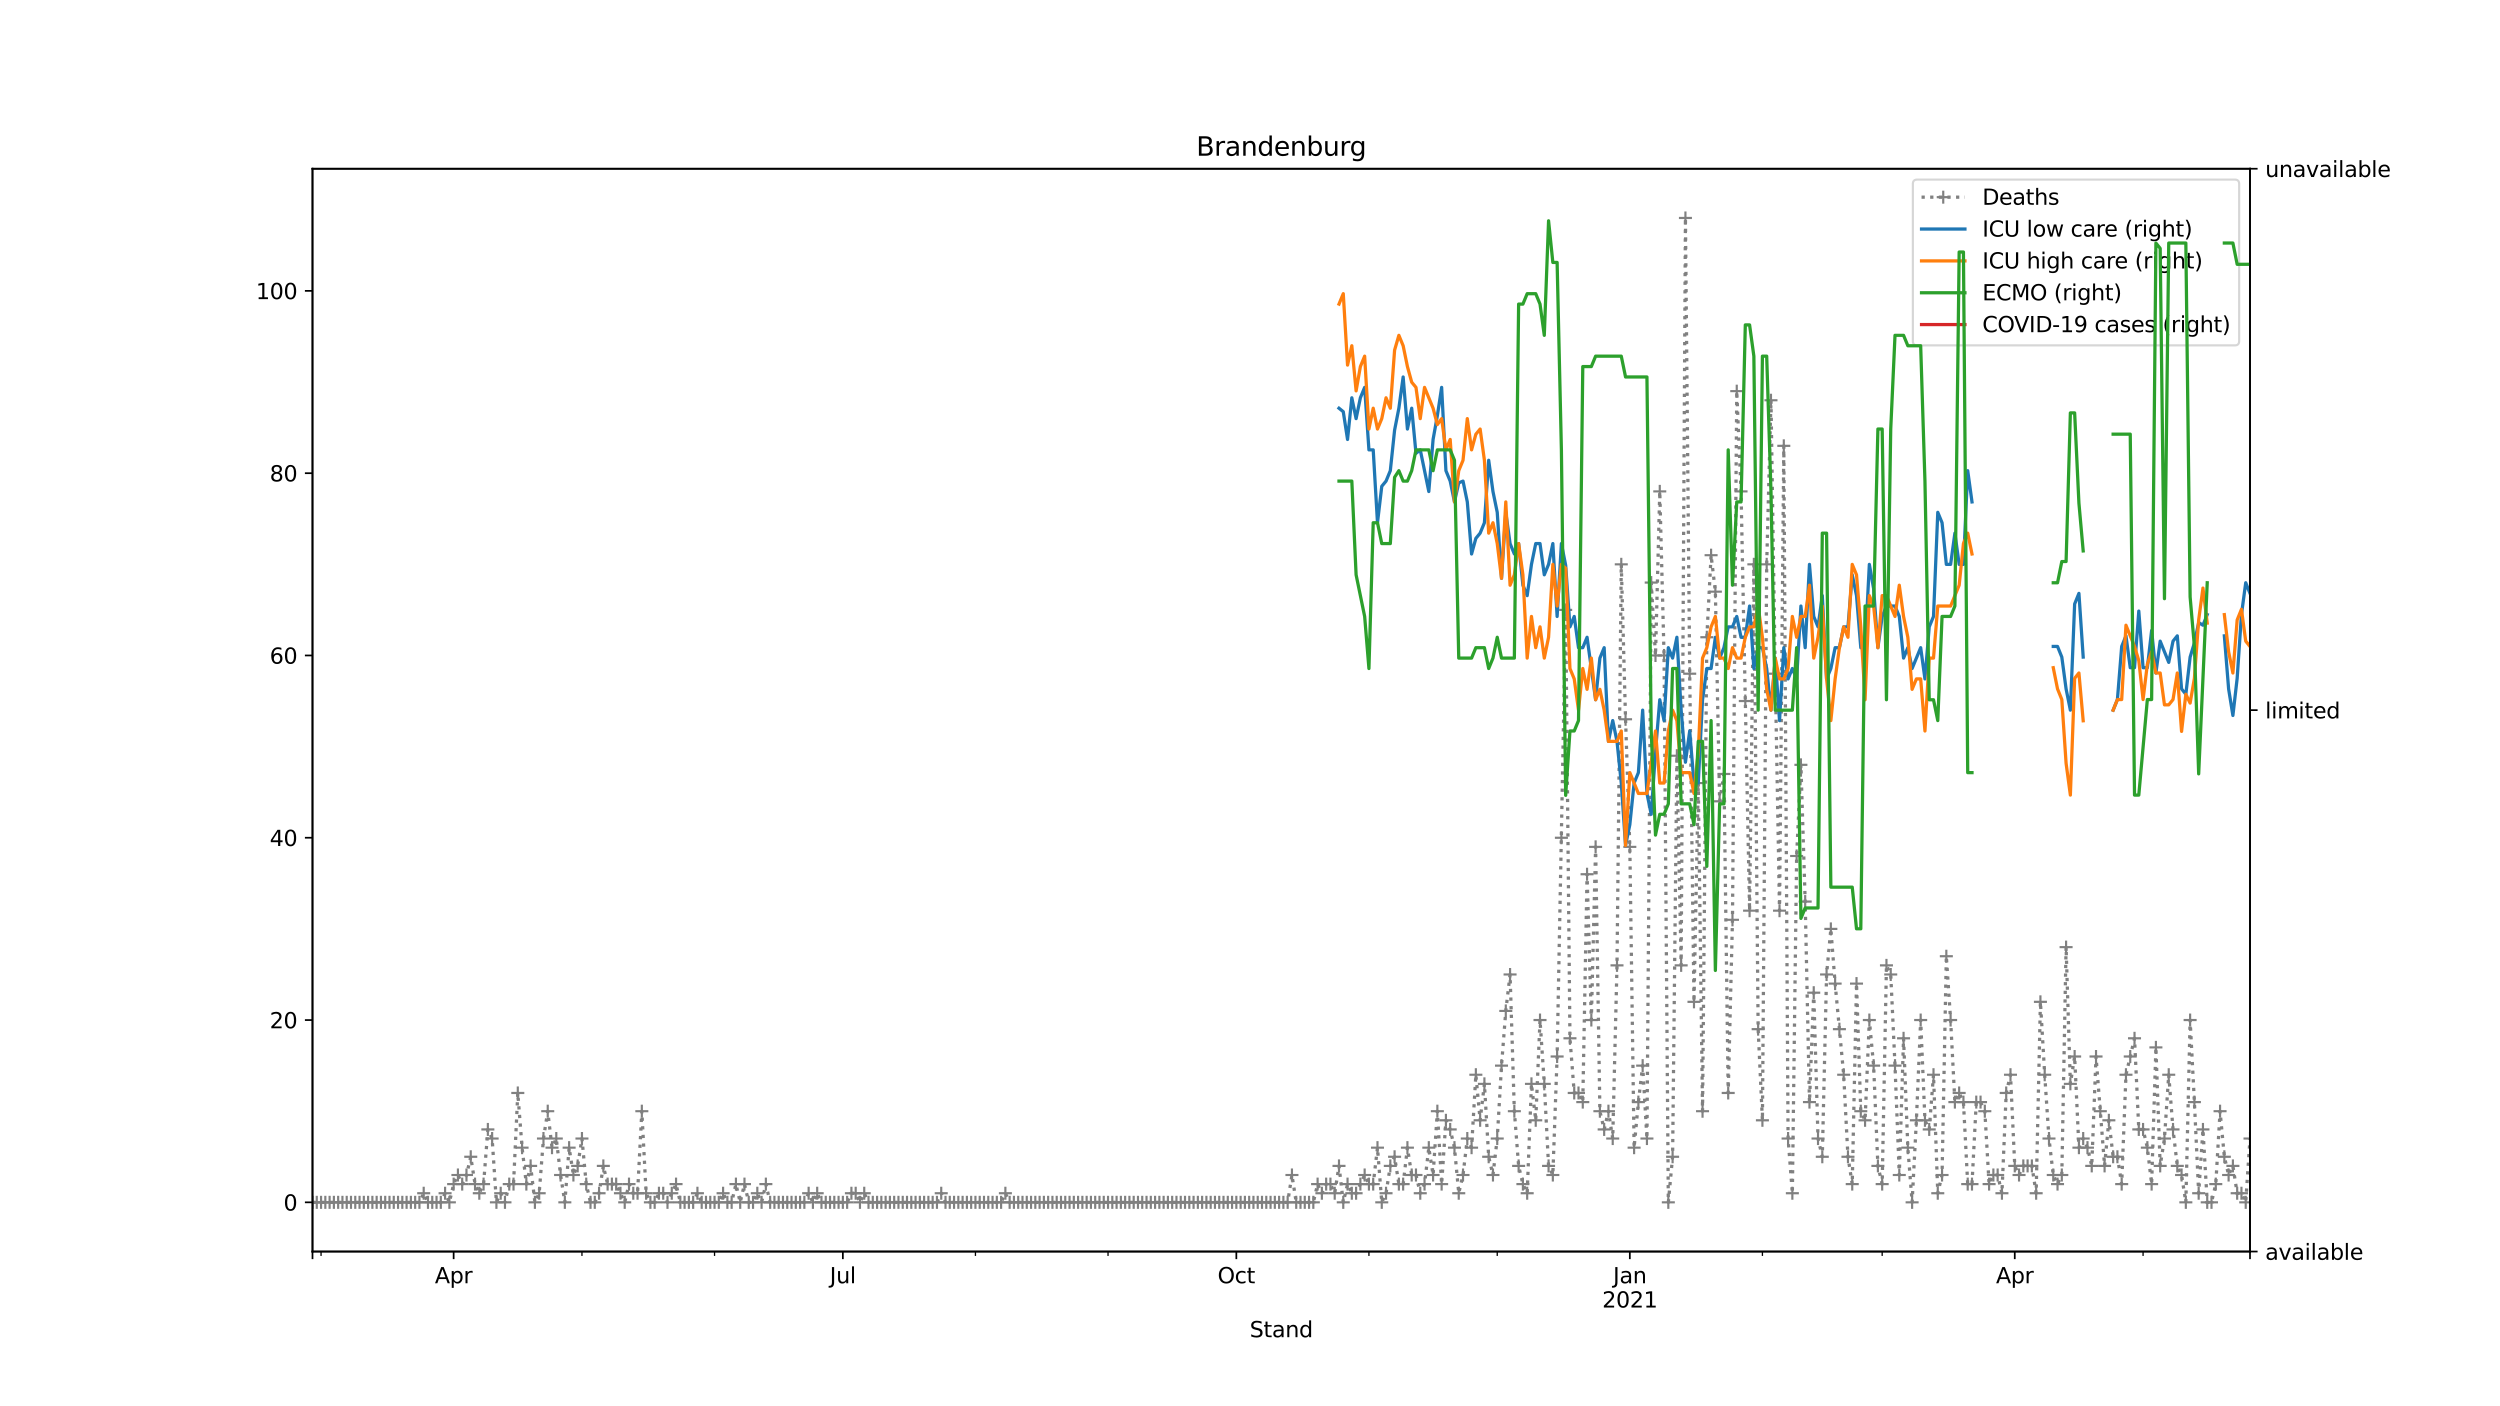 <?xml version="1.0" encoding="utf-8" standalone="no"?>
<!DOCTYPE svg PUBLIC "-//W3C//DTD SVG 1.1//EN"
  "http://www.w3.org/Graphics/SVG/1.1/DTD/svg11.dtd">
<svg height="648pt" version="1.1" viewBox="0 0 1152 648" width="1152pt" xmlns="http://www.w3.org/2000/svg" xmlns:xlink="http://www.w3.org/1999/xlink">
 <defs>
  <style type="text/css">*{stroke-linecap:butt;stroke-linejoin:round;}</style>
 </defs>
 <g id="figure_1">
  <g id="patch_1">
   <path d="M 0 648 
L 1152 648 
L 1152 0 
L 0 0 
z
" style="fill:#ffffff;"/>
  </g>
  <g id="axes_1">
   <g id="patch_2">
    <path d="M 144 576.72 
L 1036.8 576.72 
L 1036.8 77.76 
L 144 77.76 
z
" style="fill:#ffffff;"/>
   </g>
   <g id="matplotlib.axis_1">
    <g id="xtick_1">
     <g id="line2d_1">
      <defs>
       <path d="M 0 0 
L 0 3.5 
" id="me2bc2d1fd4" style="stroke:#000000;stroke-width:0.8;"/>
      </defs>
      <g>
       <use style="stroke:#000000;stroke-width:0.8;" x="144" xlink:href="#me2bc2d1fd4" y="576.72"/>
      </g>
     </g>
    </g>
    <g id="xtick_2">
     <g id="line2d_2">
      <g>
       <use style="stroke:#000000;stroke-width:0.8;" x="209.038" xlink:href="#me2bc2d1fd4" y="576.72"/>
      </g>
     </g>
     <g id="text_1">
      <!-- Apr -->
      <g transform="translate(200.388 591.318)scale(0.1 -0.1)">
       <defs>
        <path d="M 2188 4044 
L 1331 1722 
L 3047 1722 
L 2188 4044 
z
M 1831 4666 
L 2547 4666 
L 4325 0 
L 3669 0 
L 3244 1197 
L 1141 1197 
L 716 0 
L 50 0 
L 1831 4666 
z
" id="DejaVuSans-41" transform="scale(0.016)"/>
        <path d="M 1159 525 
L 1159 -1331 
L 581 -1331 
L 581 3500 
L 1159 3500 
L 1159 2969 
Q 1341 3281 1617 3432 
Q 1894 3584 2278 3584 
Q 2916 3584 3314 3078 
Q 3713 2572 3713 1747 
Q 3713 922 3314 415 
Q 2916 -91 2278 -91 
Q 1894 -91 1617 61 
Q 1341 213 1159 525 
z
M 3116 1747 
Q 3116 2381 2855 2742 
Q 2594 3103 2138 3103 
Q 1681 3103 1420 2742 
Q 1159 2381 1159 1747 
Q 1159 1113 1420 752 
Q 1681 391 2138 391 
Q 2594 391 2855 752 
Q 3116 1113 3116 1747 
z
" id="DejaVuSans-70" transform="scale(0.016)"/>
        <path d="M 2631 2963 
Q 2534 3019 2420 3045 
Q 2306 3072 2169 3072 
Q 1681 3072 1420 2755 
Q 1159 2438 1159 1844 
L 1159 0 
L 581 0 
L 581 3500 
L 1159 3500 
L 1159 2956 
Q 1341 3275 1631 3429 
Q 1922 3584 2338 3584 
Q 2397 3584 2469 3576 
Q 2541 3569 2628 3553 
L 2631 2963 
z
" id="DejaVuSans-72" transform="scale(0.016)"/>
       </defs>
       <use xlink:href="#DejaVuSans-41"/>
       <use x="68.408" xlink:href="#DejaVuSans-70"/>
       <use x="131.885" xlink:href="#DejaVuSans-72"/>
      </g>
     </g>
    </g>
    <g id="xtick_3">
     <g id="line2d_3">
      <g>
       <use style="stroke:#000000;stroke-width:0.8;" x="388.387" xlink:href="#me2bc2d1fd4" y="576.72"/>
      </g>
     </g>
     <g id="text_2">
      <!-- Jul -->
      <g transform="translate(382.354 591.318)scale(0.1 -0.1)">
       <defs>
        <path d="M 628 4666 
L 1259 4666 
L 1259 325 
Q 1259 -519 939 -900 
Q 619 -1281 -91 -1281 
L -331 -1281 
L -331 -750 
L -134 -750 
Q 284 -750 456 -515 
Q 628 -281 628 325 
L 628 4666 
z
" id="DejaVuSans-4a" transform="scale(0.016)"/>
        <path d="M 544 1381 
L 544 3500 
L 1119 3500 
L 1119 1403 
Q 1119 906 1312 657 
Q 1506 409 1894 409 
Q 2359 409 2629 706 
Q 2900 1003 2900 1516 
L 2900 3500 
L 3475 3500 
L 3475 0 
L 2900 0 
L 2900 538 
Q 2691 219 2414 64 
Q 2138 -91 1772 -91 
Q 1169 -91 856 284 
Q 544 659 544 1381 
z
M 1991 3584 
L 1991 3584 
z
" id="DejaVuSans-75" transform="scale(0.016)"/>
        <path d="M 603 4863 
L 1178 4863 
L 1178 0 
L 603 0 
L 603 4863 
z
" id="DejaVuSans-6c" transform="scale(0.016)"/>
       </defs>
       <use xlink:href="#DejaVuSans-4a"/>
       <use x="29.492" xlink:href="#DejaVuSans-75"/>
       <use x="92.871" xlink:href="#DejaVuSans-6c"/>
      </g>
     </g>
    </g>
    <g id="xtick_4">
     <g id="line2d_4">
      <g>
       <use style="stroke:#000000;stroke-width:0.8;" x="569.706" xlink:href="#me2bc2d1fd4" y="576.72"/>
      </g>
     </g>
     <g id="text_3">
      <!-- Oct -->
      <g transform="translate(561.061 591.318)scale(0.1 -0.1)">
       <defs>
        <path d="M 2522 4238 
Q 1834 4238 1429 3725 
Q 1025 3213 1025 2328 
Q 1025 1447 1429 934 
Q 1834 422 2522 422 
Q 3209 422 3611 934 
Q 4013 1447 4013 2328 
Q 4013 3213 3611 3725 
Q 3209 4238 2522 4238 
z
M 2522 4750 
Q 3503 4750 4090 4092 
Q 4678 3434 4678 2328 
Q 4678 1225 4090 567 
Q 3503 -91 2522 -91 
Q 1538 -91 948 565 
Q 359 1222 359 2328 
Q 359 3434 948 4092 
Q 1538 4750 2522 4750 
z
" id="DejaVuSans-4f" transform="scale(0.016)"/>
        <path d="M 3122 3366 
L 3122 2828 
Q 2878 2963 2633 3030 
Q 2388 3097 2138 3097 
Q 1578 3097 1268 2742 
Q 959 2388 959 1747 
Q 959 1106 1268 751 
Q 1578 397 2138 397 
Q 2388 397 2633 464 
Q 2878 531 3122 666 
L 3122 134 
Q 2881 22 2623 -34 
Q 2366 -91 2075 -91 
Q 1284 -91 818 406 
Q 353 903 353 1747 
Q 353 2603 823 3093 
Q 1294 3584 2113 3584 
Q 2378 3584 2631 3529 
Q 2884 3475 3122 3366 
z
" id="DejaVuSans-63" transform="scale(0.016)"/>
        <path d="M 1172 4494 
L 1172 3500 
L 2356 3500 
L 2356 3053 
L 1172 3053 
L 1172 1153 
Q 1172 725 1289 603 
Q 1406 481 1766 481 
L 2356 481 
L 2356 0 
L 1766 0 
Q 1100 0 847 248 
Q 594 497 594 1153 
L 594 3053 
L 172 3053 
L 172 3500 
L 594 3500 
L 594 4494 
L 1172 4494 
z
" id="DejaVuSans-74" transform="scale(0.016)"/>
       </defs>
       <use xlink:href="#DejaVuSans-4f"/>
       <use x="78.711" xlink:href="#DejaVuSans-63"/>
       <use x="133.691" xlink:href="#DejaVuSans-74"/>
      </g>
     </g>
    </g>
    <g id="xtick_5">
     <g id="line2d_5">
      <g>
       <use style="stroke:#000000;stroke-width:0.8;" x="751.025" xlink:href="#me2bc2d1fd4" y="576.72"/>
      </g>
     </g>
     <g id="text_4">
      <!-- Jan -->
      <g transform="translate(743.317 591.318)scale(0.1 -0.1)">
       <defs>
        <path d="M 2194 1759 
Q 1497 1759 1228 1600 
Q 959 1441 959 1056 
Q 959 750 1161 570 
Q 1363 391 1709 391 
Q 2188 391 2477 730 
Q 2766 1069 2766 1631 
L 2766 1759 
L 2194 1759 
z
M 3341 1997 
L 3341 0 
L 2766 0 
L 2766 531 
Q 2569 213 2275 61 
Q 1981 -91 1556 -91 
Q 1019 -91 701 211 
Q 384 513 384 1019 
Q 384 1609 779 1909 
Q 1175 2209 1959 2209 
L 2766 2209 
L 2766 2266 
Q 2766 2663 2505 2880 
Q 2244 3097 1772 3097 
Q 1472 3097 1187 3025 
Q 903 2953 641 2809 
L 641 3341 
Q 956 3463 1253 3523 
Q 1550 3584 1831 3584 
Q 2591 3584 2966 3190 
Q 3341 2797 3341 1997 
z
" id="DejaVuSans-61" transform="scale(0.016)"/>
        <path d="M 3513 2113 
L 3513 0 
L 2938 0 
L 2938 2094 
Q 2938 2591 2744 2837 
Q 2550 3084 2163 3084 
Q 1697 3084 1428 2787 
Q 1159 2491 1159 1978 
L 1159 0 
L 581 0 
L 581 3500 
L 1159 3500 
L 1159 2956 
Q 1366 3272 1645 3428 
Q 1925 3584 2291 3584 
Q 2894 3584 3203 3211 
Q 3513 2838 3513 2113 
z
" id="DejaVuSans-6e" transform="scale(0.016)"/>
       </defs>
       <use xlink:href="#DejaVuSans-4a"/>
       <use x="29.492" xlink:href="#DejaVuSans-61"/>
       <use x="90.771" xlink:href="#DejaVuSans-6e"/>
      </g>
      <!-- 2021 -->
      <g transform="translate(738.3 602.516)scale(0.1 -0.1)">
       <defs>
        <path d="M 1228 531 
L 3431 531 
L 3431 0 
L 469 0 
L 469 531 
Q 828 903 1448 1529 
Q 2069 2156 2228 2338 
Q 2531 2678 2651 2914 
Q 2772 3150 2772 3378 
Q 2772 3750 2511 3984 
Q 2250 4219 1831 4219 
Q 1534 4219 1204 4116 
Q 875 4013 500 3803 
L 500 4441 
Q 881 4594 1212 4672 
Q 1544 4750 1819 4750 
Q 2544 4750 2975 4387 
Q 3406 4025 3406 3419 
Q 3406 3131 3298 2873 
Q 3191 2616 2906 2266 
Q 2828 2175 2409 1742 
Q 1991 1309 1228 531 
z
" id="DejaVuSans-32" transform="scale(0.016)"/>
        <path d="M 2034 4250 
Q 1547 4250 1301 3770 
Q 1056 3291 1056 2328 
Q 1056 1369 1301 889 
Q 1547 409 2034 409 
Q 2525 409 2770 889 
Q 3016 1369 3016 2328 
Q 3016 3291 2770 3770 
Q 2525 4250 2034 4250 
z
M 2034 4750 
Q 2819 4750 3233 4129 
Q 3647 3509 3647 2328 
Q 3647 1150 3233 529 
Q 2819 -91 2034 -91 
Q 1250 -91 836 529 
Q 422 1150 422 2328 
Q 422 3509 836 4129 
Q 1250 4750 2034 4750 
z
" id="DejaVuSans-30" transform="scale(0.016)"/>
        <path d="M 794 531 
L 1825 531 
L 1825 4091 
L 703 3866 
L 703 4441 
L 1819 4666 
L 2450 4666 
L 2450 531 
L 3481 531 
L 3481 0 
L 794 0 
L 794 531 
z
" id="DejaVuSans-31" transform="scale(0.016)"/>
       </defs>
       <use xlink:href="#DejaVuSans-32"/>
       <use x="63.623" xlink:href="#DejaVuSans-30"/>
       <use x="127.246" xlink:href="#DejaVuSans-32"/>
       <use x="190.869" xlink:href="#DejaVuSans-31"/>
      </g>
     </g>
    </g>
    <g id="xtick_6">
     <g id="line2d_6">
      <g>
       <use style="stroke:#000000;stroke-width:0.8;" x="928.403" xlink:href="#me2bc2d1fd4" y="576.72"/>
      </g>
     </g>
     <g id="text_5">
      <!-- Apr -->
      <g transform="translate(919.753 591.318)scale(0.1 -0.1)">
       <use xlink:href="#DejaVuSans-41"/>
       <use x="68.408" xlink:href="#DejaVuSans-70"/>
       <use x="131.885" xlink:href="#DejaVuSans-72"/>
      </g>
     </g>
    </g>
    <g id="xtick_7">
     <g id="line2d_7">
      <g>
       <use style="stroke:#000000;stroke-width:0.8;" x="1036.8" xlink:href="#me2bc2d1fd4" y="576.72"/>
      </g>
     </g>
    </g>
    <g id="xtick_8">
     <g id="line2d_8">
      <defs>
       <path d="M 0 0 
L 0 2 
" id="m8b660142b7" style="stroke:#000000;stroke-width:0.6;"/>
      </defs>
      <g>
       <use style="stroke:#000000;stroke-width:0.6;" x="147.942" xlink:href="#m8b660142b7" y="576.72"/>
      </g>
     </g>
    </g>
    <g id="xtick_9">
     <g id="line2d_9">
      <g>
       <use style="stroke:#000000;stroke-width:0.6;" x="268.164" xlink:href="#m8b660142b7" y="576.72"/>
      </g>
     </g>
    </g>
    <g id="xtick_10">
     <g id="line2d_10">
      <g>
       <use style="stroke:#000000;stroke-width:0.6;" x="329.261" xlink:href="#m8b660142b7" y="576.72"/>
      </g>
     </g>
    </g>
    <g id="xtick_11">
     <g id="line2d_11">
      <g>
       <use style="stroke:#000000;stroke-width:0.6;" x="449.483" xlink:href="#m8b660142b7" y="576.72"/>
      </g>
     </g>
    </g>
    <g id="xtick_12">
     <g id="line2d_12">
      <g>
       <use style="stroke:#000000;stroke-width:0.6;" x="510.58" xlink:href="#m8b660142b7" y="576.72"/>
      </g>
     </g>
    </g>
    <g id="xtick_13">
     <g id="line2d_13">
      <g>
       <use style="stroke:#000000;stroke-width:0.6;" x="630.803" xlink:href="#m8b660142b7" y="576.72"/>
      </g>
     </g>
    </g>
    <g id="xtick_14">
     <g id="line2d_14">
      <g>
       <use style="stroke:#000000;stroke-width:0.6;" x="689.928" xlink:href="#m8b660142b7" y="576.72"/>
      </g>
     </g>
    </g>
    <g id="xtick_15">
     <g id="line2d_15">
      <g>
       <use style="stroke:#000000;stroke-width:0.6;" x="812.122" xlink:href="#m8b660142b7" y="576.72"/>
      </g>
     </g>
    </g>
    <g id="xtick_16">
     <g id="line2d_16">
      <g>
       <use style="stroke:#000000;stroke-width:0.6;" x="867.306" xlink:href="#m8b660142b7" y="576.72"/>
      </g>
     </g>
    </g>
    <g id="xtick_17">
     <g id="line2d_17">
      <g>
       <use style="stroke:#000000;stroke-width:0.6;" x="987.528" xlink:href="#m8b660142b7" y="576.72"/>
      </g>
     </g>
    </g>
    <g id="text_6">
     <!-- Stand -->
     <g transform="translate(575.859 616.194)scale(0.1 -0.1)">
      <defs>
       <path d="M 3425 4513 
L 3425 3897 
Q 3066 4069 2747 4153 
Q 2428 4238 2131 4238 
Q 1616 4238 1336 4038 
Q 1056 3838 1056 3469 
Q 1056 3159 1242 3001 
Q 1428 2844 1947 2747 
L 2328 2669 
Q 3034 2534 3370 2195 
Q 3706 1856 3706 1288 
Q 3706 609 3251 259 
Q 2797 -91 1919 -91 
Q 1588 -91 1214 -16 
Q 841 59 441 206 
L 441 856 
Q 825 641 1194 531 
Q 1563 422 1919 422 
Q 2459 422 2753 634 
Q 3047 847 3047 1241 
Q 3047 1584 2836 1778 
Q 2625 1972 2144 2069 
L 1759 2144 
Q 1053 2284 737 2584 
Q 422 2884 422 3419 
Q 422 4038 858 4394 
Q 1294 4750 2059 4750 
Q 2388 4750 2728 4690 
Q 3069 4631 3425 4513 
z
" id="DejaVuSans-53" transform="scale(0.016)"/>
       <path d="M 2906 2969 
L 2906 4863 
L 3481 4863 
L 3481 0 
L 2906 0 
L 2906 525 
Q 2725 213 2448 61 
Q 2172 -91 1784 -91 
Q 1150 -91 751 415 
Q 353 922 353 1747 
Q 353 2572 751 3078 
Q 1150 3584 1784 3584 
Q 2172 3584 2448 3432 
Q 2725 3281 2906 2969 
z
M 947 1747 
Q 947 1113 1208 752 
Q 1469 391 1925 391 
Q 2381 391 2643 752 
Q 2906 1113 2906 1747 
Q 2906 2381 2643 2742 
Q 2381 3103 1925 3103 
Q 1469 3103 1208 2742 
Q 947 2381 947 1747 
z
" id="DejaVuSans-64" transform="scale(0.016)"/>
      </defs>
      <use xlink:href="#DejaVuSans-53"/>
      <use x="63.477" xlink:href="#DejaVuSans-74"/>
      <use x="102.686" xlink:href="#DejaVuSans-61"/>
      <use x="163.965" xlink:href="#DejaVuSans-6e"/>
      <use x="227.344" xlink:href="#DejaVuSans-64"/>
     </g>
    </g>
   </g>
   <g id="matplotlib.axis_2">
    <g id="ytick_1">
     <g id="line2d_18">
      <defs>
       <path d="M 0 0 
L -3.5 0 
" id="m0257ebb141" style="stroke:#000000;stroke-width:0.8;"/>
      </defs>
      <g>
       <use style="stroke:#000000;stroke-width:0.8;" x="144" xlink:href="#m0257ebb141" y="554.04"/>
      </g>
     </g>
     <g id="text_7">
      <!-- 0 -->
      <g transform="translate(130.637 557.839)scale(0.1 -0.1)">
       <use xlink:href="#DejaVuSans-30"/>
      </g>
     </g>
    </g>
    <g id="ytick_2">
     <g id="line2d_19">
      <g>
       <use style="stroke:#000000;stroke-width:0.8;" x="144" xlink:href="#m0257ebb141" y="470.04"/>
      </g>
     </g>
     <g id="text_8">
      <!-- 20 -->
      <g transform="translate(124.275 473.839)scale(0.1 -0.1)">
       <use xlink:href="#DejaVuSans-32"/>
       <use x="63.623" xlink:href="#DejaVuSans-30"/>
      </g>
     </g>
    </g>
    <g id="ytick_3">
     <g id="line2d_20">
      <g>
       <use style="stroke:#000000;stroke-width:0.8;" x="144" xlink:href="#m0257ebb141" y="386.04"/>
      </g>
     </g>
     <g id="text_9">
      <!-- 40 -->
      <g transform="translate(124.275 389.839)scale(0.1 -0.1)">
       <defs>
        <path d="M 2419 4116 
L 825 1625 
L 2419 1625 
L 2419 4116 
z
M 2253 4666 
L 3047 4666 
L 3047 1625 
L 3713 1625 
L 3713 1100 
L 3047 1100 
L 3047 0 
L 2419 0 
L 2419 1100 
L 313 1100 
L 313 1709 
L 2253 4666 
z
" id="DejaVuSans-34" transform="scale(0.016)"/>
       </defs>
       <use xlink:href="#DejaVuSans-34"/>
       <use x="63.623" xlink:href="#DejaVuSans-30"/>
      </g>
     </g>
    </g>
    <g id="ytick_4">
     <g id="line2d_21">
      <g>
       <use style="stroke:#000000;stroke-width:0.8;" x="144" xlink:href="#m0257ebb141" y="302.04"/>
      </g>
     </g>
     <g id="text_10">
      <!-- 60 -->
      <g transform="translate(124.275 305.839)scale(0.1 -0.1)">
       <defs>
        <path d="M 2113 2584 
Q 1688 2584 1439 2293 
Q 1191 2003 1191 1497 
Q 1191 994 1439 701 
Q 1688 409 2113 409 
Q 2538 409 2786 701 
Q 3034 994 3034 1497 
Q 3034 2003 2786 2293 
Q 2538 2584 2113 2584 
z
M 3366 4563 
L 3366 3988 
Q 3128 4100 2886 4159 
Q 2644 4219 2406 4219 
Q 1781 4219 1451 3797 
Q 1122 3375 1075 2522 
Q 1259 2794 1537 2939 
Q 1816 3084 2150 3084 
Q 2853 3084 3261 2657 
Q 3669 2231 3669 1497 
Q 3669 778 3244 343 
Q 2819 -91 2113 -91 
Q 1303 -91 875 529 
Q 447 1150 447 2328 
Q 447 3434 972 4092 
Q 1497 4750 2381 4750 
Q 2619 4750 2861 4703 
Q 3103 4656 3366 4563 
z
" id="DejaVuSans-36" transform="scale(0.016)"/>
       </defs>
       <use xlink:href="#DejaVuSans-36"/>
       <use x="63.623" xlink:href="#DejaVuSans-30"/>
      </g>
     </g>
    </g>
    <g id="ytick_5">
     <g id="line2d_22">
      <g>
       <use style="stroke:#000000;stroke-width:0.8;" x="144" xlink:href="#m0257ebb141" y="218.04"/>
      </g>
     </g>
     <g id="text_11">
      <!-- 80 -->
      <g transform="translate(124.275 221.839)scale(0.1 -0.1)">
       <defs>
        <path d="M 2034 2216 
Q 1584 2216 1326 1975 
Q 1069 1734 1069 1313 
Q 1069 891 1326 650 
Q 1584 409 2034 409 
Q 2484 409 2743 651 
Q 3003 894 3003 1313 
Q 3003 1734 2745 1975 
Q 2488 2216 2034 2216 
z
M 1403 2484 
Q 997 2584 770 2862 
Q 544 3141 544 3541 
Q 544 4100 942 4425 
Q 1341 4750 2034 4750 
Q 2731 4750 3128 4425 
Q 3525 4100 3525 3541 
Q 3525 3141 3298 2862 
Q 3072 2584 2669 2484 
Q 3125 2378 3379 2068 
Q 3634 1759 3634 1313 
Q 3634 634 3220 271 
Q 2806 -91 2034 -91 
Q 1263 -91 848 271 
Q 434 634 434 1313 
Q 434 1759 690 2068 
Q 947 2378 1403 2484 
z
M 1172 3481 
Q 1172 3119 1398 2916 
Q 1625 2713 2034 2713 
Q 2441 2713 2670 2916 
Q 2900 3119 2900 3481 
Q 2900 3844 2670 4047 
Q 2441 4250 2034 4250 
Q 1625 4250 1398 4047 
Q 1172 3844 1172 3481 
z
" id="DejaVuSans-38" transform="scale(0.016)"/>
       </defs>
       <use xlink:href="#DejaVuSans-38"/>
       <use x="63.623" xlink:href="#DejaVuSans-30"/>
      </g>
     </g>
    </g>
    <g id="ytick_6">
     <g id="line2d_23">
      <g>
       <use style="stroke:#000000;stroke-width:0.8;" x="144" xlink:href="#m0257ebb141" y="134.04"/>
      </g>
     </g>
     <g id="text_12">
      <!-- 100 -->
      <g transform="translate(117.912 137.839)scale(0.1 -0.1)">
       <use xlink:href="#DejaVuSans-31"/>
       <use x="63.623" xlink:href="#DejaVuSans-30"/>
       <use x="127.246" xlink:href="#DejaVuSans-30"/>
      </g>
     </g>
    </g>
   </g>
   <g id="line2d_24">
    <path clip-path="url(#pdd5e28bb24)" d="M 144 554.04 
L 193.272 554.04 
L 195.242 549.84 
L 197.213 554.04 
L 203.126 554.04 
L 205.097 549.84 
L 207.068 554.04 
L 209.038 545.64 
L 211.009 541.44 
L 212.98 545.64 
L 214.951 541.44 
L 216.922 533.04 
L 218.893 545.64 
L 220.864 549.84 
L 222.834 545.64 
L 224.805 520.44 
L 226.776 524.64 
L 228.747 554.04 
L 230.718 549.84 
L 232.689 554.04 
L 234.66 545.64 
L 236.63 545.64 
L 238.601 503.64 
L 240.572 528.84 
L 242.543 545.64 
L 244.514 537.24 
L 246.485 554.04 
L 248.456 549.84 
L 250.426 524.64 
L 252.397 512.04 
L 254.368 528.84 
L 256.339 524.64 
L 258.31 541.44 
L 260.281 554.04 
L 262.252 528.84 
L 264.223 541.44 
L 266.193 537.24 
L 268.164 524.64 
L 270.135 545.64 
L 272.106 554.04 
L 274.077 554.04 
L 276.048 549.84 
L 278.019 537.24 
L 279.989 545.64 
L 283.931 545.64 
L 287.873 554.04 
L 289.844 545.64 
L 291.815 549.84 
L 293.785 549.84 
L 295.756 512.04 
L 297.727 549.84 
L 299.698 554.04 
L 301.669 554.04 
L 303.64 549.84 
L 305.611 549.84 
L 307.581 554.04 
L 311.523 545.64 
L 313.494 554.04 
L 319.407 554.04 
L 321.377 549.84 
L 323.348 554.04 
L 331.232 554.04 
L 333.203 549.84 
L 335.174 554.04 
L 337.144 554.04 
L 339.115 545.64 
L 341.086 554.04 
L 343.057 545.64 
L 345.028 554.04 
L 346.999 554.04 
L 348.97 549.84 
L 350.94 554.04 
L 352.911 545.64 
L 354.882 554.04 
L 370.649 554.04 
L 372.62 549.84 
L 374.591 554.04 
L 376.562 549.84 
L 378.532 554.04 
L 390.358 554.04 
L 392.328 549.84 
L 394.299 549.84 
L 396.27 554.04 
L 398.241 549.84 
L 400.212 554.04 
L 431.746 554.04 
L 433.717 549.84 
L 435.687 554.04 
L 461.309 554.04 
L 463.279 549.84 
L 465.25 554.04 
L 593.356 554.04 
L 595.327 541.44 
L 597.298 554.04 
L 605.181 554.04 
L 607.152 545.64 
L 609.123 549.84 
L 611.094 545.64 
L 613.065 545.64 
L 615.036 549.84 
L 617.007 537.24 
L 618.977 554.04 
L 620.948 545.64 
L 622.919 549.84 
L 624.89 549.84 
L 628.832 541.44 
L 630.803 545.64 
L 632.774 545.64 
L 634.744 528.84 
L 636.715 554.04 
L 638.686 549.84 
L 640.657 537.24 
L 642.628 533.04 
L 644.599 545.64 
L 646.57 545.64 
L 648.54 528.84 
L 650.511 541.44 
L 652.482 541.44 
L 654.453 549.84 
L 656.424 545.64 
L 658.395 528.84 
L 660.366 541.44 
L 662.336 512.04 
L 664.307 545.64 
L 666.278 516.24 
L 668.249 520.44 
L 670.22 528.84 
L 672.191 549.84 
L 674.162 541.44 
L 676.132 524.64 
L 678.103 528.84 
L 680.074 495.24 
L 682.045 516.24 
L 684.016 499.44 
L 685.987 533.04 
L 687.958 541.44 
L 689.928 524.64 
L 691.899 491.04 
L 693.87 465.84 
L 695.841 449.04 
L 697.812 512.04 
L 699.783 537.24 
L 701.754 545.64 
L 703.725 549.84 
L 705.695 499.44 
L 707.666 516.24 
L 709.637 470.04 
L 711.608 499.44 
L 713.579 537.24 
L 715.55 541.44 
L 717.521 486.84 
L 721.462 281.04 
L 723.433 478.44 
L 725.404 503.64 
L 727.375 503.64 
L 729.346 507.84 
L 731.317 402.84 
L 733.287 470.04 
L 735.258 390.24 
L 737.229 512.04 
L 739.2 520.44 
L 741.171 512.04 
L 743.142 524.64 
L 745.113 444.84 
L 747.083 260.04 
L 749.054 331.44 
L 751.025 390.24 
L 752.996 528.84 
L 754.967 507.84 
L 756.938 491.04 
L 758.909 524.64 
L 760.879 268.44 
L 762.85 302.04 
L 764.821 226.44 
L 766.792 302.04 
L 768.763 554.04 
L 770.734 533.04 
L 772.705 348.24 
L 774.675 444.84 
L 776.646 100.44 
L 778.617 310.44 
L 780.588 461.64 
L 782.559 360.84 
L 784.53 512.04 
L 786.501 293.64 
L 788.472 255.84 
L 790.442 272.64 
L 792.413 369.24 
L 794.384 356.64 
L 796.355 503.64 
L 798.326 423.84 
L 800.297 180.24 
L 802.268 226.44 
L 806.209 419.64 
L 808.18 260.04 
L 810.151 474.24 
L 812.122 516.24 
L 814.093 260.04 
L 816.064 184.44 
L 818.034 310.44 
L 820.005 419.64 
L 821.976 205.44 
L 823.947 524.64 
L 825.918 549.84 
L 827.889 394.44 
L 829.86 352.44 
L 831.83 415.44 
L 833.801 507.84 
L 835.772 457.44 
L 837.743 524.64 
L 839.714 533.04 
L 841.685 449.04 
L 843.656 428.04 
L 845.626 453.24 
L 849.568 495.24 
L 851.539 533.04 
L 853.51 545.64 
L 855.481 453.24 
L 857.452 512.04 
L 859.423 516.24 
L 861.393 470.04 
L 863.364 491.04 
L 865.335 537.24 
L 867.306 545.64 
L 869.277 444.84 
L 871.248 449.04 
L 873.219 491.04 
L 875.189 541.44 
L 877.16 478.44 
L 879.131 528.84 
L 881.102 554.04 
L 883.073 516.24 
L 885.044 470.04 
L 887.015 516.24 
L 888.985 520.44 
L 890.956 495.24 
L 892.927 549.84 
L 894.898 541.44 
L 896.869 440.64 
L 898.84 470.04 
L 900.811 507.84 
L 902.781 503.64 
L 904.752 507.84 
L 906.723 545.64 
L 908.694 545.64 
L 910.665 507.84 
L 912.636 507.84 
L 914.607 512.04 
L 916.577 545.64 
L 918.548 541.44 
L 920.519 541.44 
L 922.49 549.84 
L 924.461 503.64 
L 926.432 495.24 
L 928.403 537.24 
L 930.374 541.44 
L 932.344 537.24 
L 936.286 537.24 
L 938.257 549.84 
L 940.228 461.64 
L 942.199 495.24 
L 944.17 524.64 
L 946.14 541.44 
L 948.111 545.64 
L 950.082 541.44 
L 952.053 436.44 
L 954.024 499.44 
L 955.995 486.84 
L 957.966 528.84 
L 959.936 524.64 
L 961.907 528.84 
L 963.878 537.24 
L 965.849 486.84 
L 969.791 537.24 
L 971.762 516.24 
L 973.732 533.04 
L 975.703 533.04 
L 977.674 545.64 
L 979.645 495.24 
L 983.587 478.44 
L 985.558 520.44 
L 987.528 520.44 
L 989.499 528.84 
L 991.47 545.64 
L 993.441 482.64 
L 995.412 537.24 
L 997.383 524.64 
L 999.354 495.24 
L 1001.325 520.44 
L 1003.295 537.24 
L 1005.266 541.44 
L 1007.237 554.04 
L 1009.208 470.04 
L 1011.179 507.84 
L 1013.15 549.84 
L 1015.121 520.44 
L 1017.091 554.04 
L 1019.062 554.04 
L 1021.033 545.64 
L 1023.004 512.04 
L 1024.975 533.04 
L 1026.946 541.44 
L 1028.917 537.24 
L 1030.887 549.84 
L 1032.858 549.84 
L 1034.829 554.04 
L 1036.8 524.64 
L 1036.8 524.64 
" style="fill:none;stroke:#808080;stroke-dasharray:1.5,2.475;stroke-dashoffset:0;stroke-width:1.5;"/>
    <defs>
     <path d="M -3 0 
L 3 0 
M 0 3 
L 0 -3 
" id="mf2ca8f706a" style="stroke:#808080;"/>
    </defs>
    <g clip-path="url(#pdd5e28bb24)">
     <use style="fill:#808080;stroke:#808080;" x="144" xlink:href="#mf2ca8f706a" y="554.04"/>
     <use style="fill:#808080;stroke:#808080;" x="145.971" xlink:href="#mf2ca8f706a" y="554.04"/>
     <use style="fill:#808080;stroke:#808080;" x="147.942" xlink:href="#mf2ca8f706a" y="554.04"/>
     <use style="fill:#808080;stroke:#808080;" x="149.913" xlink:href="#mf2ca8f706a" y="554.04"/>
     <use style="fill:#808080;stroke:#808080;" x="151.883" xlink:href="#mf2ca8f706a" y="554.04"/>
     <use style="fill:#808080;stroke:#808080;" x="153.854" xlink:href="#mf2ca8f706a" y="554.04"/>
     <use style="fill:#808080;stroke:#808080;" x="155.825" xlink:href="#mf2ca8f706a" y="554.04"/>
     <use style="fill:#808080;stroke:#808080;" x="157.796" xlink:href="#mf2ca8f706a" y="554.04"/>
     <use style="fill:#808080;stroke:#808080;" x="159.767" xlink:href="#mf2ca8f706a" y="554.04"/>
     <use style="fill:#808080;stroke:#808080;" x="161.738" xlink:href="#mf2ca8f706a" y="554.04"/>
     <use style="fill:#808080;stroke:#808080;" x="163.709" xlink:href="#mf2ca8f706a" y="554.04"/>
     <use style="fill:#808080;stroke:#808080;" x="165.679" xlink:href="#mf2ca8f706a" y="554.04"/>
     <use style="fill:#808080;stroke:#808080;" x="167.65" xlink:href="#mf2ca8f706a" y="554.04"/>
     <use style="fill:#808080;stroke:#808080;" x="169.621" xlink:href="#mf2ca8f706a" y="554.04"/>
     <use style="fill:#808080;stroke:#808080;" x="171.592" xlink:href="#mf2ca8f706a" y="554.04"/>
     <use style="fill:#808080;stroke:#808080;" x="173.563" xlink:href="#mf2ca8f706a" y="554.04"/>
     <use style="fill:#808080;stroke:#808080;" x="175.534" xlink:href="#mf2ca8f706a" y="554.04"/>
     <use style="fill:#808080;stroke:#808080;" x="177.505" xlink:href="#mf2ca8f706a" y="554.04"/>
     <use style="fill:#808080;stroke:#808080;" x="179.475" xlink:href="#mf2ca8f706a" y="554.04"/>
     <use style="fill:#808080;stroke:#808080;" x="181.446" xlink:href="#mf2ca8f706a" y="554.04"/>
     <use style="fill:#808080;stroke:#808080;" x="183.417" xlink:href="#mf2ca8f706a" y="554.04"/>
     <use style="fill:#808080;stroke:#808080;" x="185.388" xlink:href="#mf2ca8f706a" y="554.04"/>
     <use style="fill:#808080;stroke:#808080;" x="187.359" xlink:href="#mf2ca8f706a" y="554.04"/>
     <use style="fill:#808080;stroke:#808080;" x="189.33" xlink:href="#mf2ca8f706a" y="554.04"/>
     <use style="fill:#808080;stroke:#808080;" x="191.301" xlink:href="#mf2ca8f706a" y="554.04"/>
     <use style="fill:#808080;stroke:#808080;" x="193.272" xlink:href="#mf2ca8f706a" y="554.04"/>
     <use style="fill:#808080;stroke:#808080;" x="195.242" xlink:href="#mf2ca8f706a" y="549.84"/>
     <use style="fill:#808080;stroke:#808080;" x="197.213" xlink:href="#mf2ca8f706a" y="554.04"/>
     <use style="fill:#808080;stroke:#808080;" x="199.184" xlink:href="#mf2ca8f706a" y="554.04"/>
     <use style="fill:#808080;stroke:#808080;" x="201.155" xlink:href="#mf2ca8f706a" y="554.04"/>
     <use style="fill:#808080;stroke:#808080;" x="203.126" xlink:href="#mf2ca8f706a" y="554.04"/>
     <use style="fill:#808080;stroke:#808080;" x="205.097" xlink:href="#mf2ca8f706a" y="549.84"/>
     <use style="fill:#808080;stroke:#808080;" x="207.068" xlink:href="#mf2ca8f706a" y="554.04"/>
     <use style="fill:#808080;stroke:#808080;" x="209.038" xlink:href="#mf2ca8f706a" y="545.64"/>
     <use style="fill:#808080;stroke:#808080;" x="211.009" xlink:href="#mf2ca8f706a" y="541.44"/>
     <use style="fill:#808080;stroke:#808080;" x="212.98" xlink:href="#mf2ca8f706a" y="545.64"/>
     <use style="fill:#808080;stroke:#808080;" x="214.951" xlink:href="#mf2ca8f706a" y="541.44"/>
     <use style="fill:#808080;stroke:#808080;" x="216.922" xlink:href="#mf2ca8f706a" y="533.04"/>
     <use style="fill:#808080;stroke:#808080;" x="218.893" xlink:href="#mf2ca8f706a" y="545.64"/>
     <use style="fill:#808080;stroke:#808080;" x="220.864" xlink:href="#mf2ca8f706a" y="549.84"/>
     <use style="fill:#808080;stroke:#808080;" x="222.834" xlink:href="#mf2ca8f706a" y="545.64"/>
     <use style="fill:#808080;stroke:#808080;" x="224.805" xlink:href="#mf2ca8f706a" y="520.44"/>
     <use style="fill:#808080;stroke:#808080;" x="226.776" xlink:href="#mf2ca8f706a" y="524.64"/>
     <use style="fill:#808080;stroke:#808080;" x="228.747" xlink:href="#mf2ca8f706a" y="554.04"/>
     <use style="fill:#808080;stroke:#808080;" x="230.718" xlink:href="#mf2ca8f706a" y="549.84"/>
     <use style="fill:#808080;stroke:#808080;" x="232.689" xlink:href="#mf2ca8f706a" y="554.04"/>
     <use style="fill:#808080;stroke:#808080;" x="234.66" xlink:href="#mf2ca8f706a" y="545.64"/>
     <use style="fill:#808080;stroke:#808080;" x="236.63" xlink:href="#mf2ca8f706a" y="545.64"/>
     <use style="fill:#808080;stroke:#808080;" x="238.601" xlink:href="#mf2ca8f706a" y="503.64"/>
     <use style="fill:#808080;stroke:#808080;" x="240.572" xlink:href="#mf2ca8f706a" y="528.84"/>
     <use style="fill:#808080;stroke:#808080;" x="242.543" xlink:href="#mf2ca8f706a" y="545.64"/>
     <use style="fill:#808080;stroke:#808080;" x="244.514" xlink:href="#mf2ca8f706a" y="537.24"/>
     <use style="fill:#808080;stroke:#808080;" x="246.485" xlink:href="#mf2ca8f706a" y="554.04"/>
     <use style="fill:#808080;stroke:#808080;" x="248.456" xlink:href="#mf2ca8f706a" y="549.84"/>
     <use style="fill:#808080;stroke:#808080;" x="250.426" xlink:href="#mf2ca8f706a" y="524.64"/>
     <use style="fill:#808080;stroke:#808080;" x="252.397" xlink:href="#mf2ca8f706a" y="512.04"/>
     <use style="fill:#808080;stroke:#808080;" x="254.368" xlink:href="#mf2ca8f706a" y="528.84"/>
     <use style="fill:#808080;stroke:#808080;" x="256.339" xlink:href="#mf2ca8f706a" y="524.64"/>
     <use style="fill:#808080;stroke:#808080;" x="258.31" xlink:href="#mf2ca8f706a" y="541.44"/>
     <use style="fill:#808080;stroke:#808080;" x="260.281" xlink:href="#mf2ca8f706a" y="554.04"/>
     <use style="fill:#808080;stroke:#808080;" x="262.252" xlink:href="#mf2ca8f706a" y="528.84"/>
     <use style="fill:#808080;stroke:#808080;" x="264.223" xlink:href="#mf2ca8f706a" y="541.44"/>
     <use style="fill:#808080;stroke:#808080;" x="266.193" xlink:href="#mf2ca8f706a" y="537.24"/>
     <use style="fill:#808080;stroke:#808080;" x="268.164" xlink:href="#mf2ca8f706a" y="524.64"/>
     <use style="fill:#808080;stroke:#808080;" x="270.135" xlink:href="#mf2ca8f706a" y="545.64"/>
     <use style="fill:#808080;stroke:#808080;" x="272.106" xlink:href="#mf2ca8f706a" y="554.04"/>
     <use style="fill:#808080;stroke:#808080;" x="274.077" xlink:href="#mf2ca8f706a" y="554.04"/>
     <use style="fill:#808080;stroke:#808080;" x="276.048" xlink:href="#mf2ca8f706a" y="549.84"/>
     <use style="fill:#808080;stroke:#808080;" x="278.019" xlink:href="#mf2ca8f706a" y="537.24"/>
     <use style="fill:#808080;stroke:#808080;" x="279.989" xlink:href="#mf2ca8f706a" y="545.64"/>
     <use style="fill:#808080;stroke:#808080;" x="281.96" xlink:href="#mf2ca8f706a" y="545.64"/>
     <use style="fill:#808080;stroke:#808080;" x="283.931" xlink:href="#mf2ca8f706a" y="545.64"/>
     <use style="fill:#808080;stroke:#808080;" x="285.902" xlink:href="#mf2ca8f706a" y="549.84"/>
     <use style="fill:#808080;stroke:#808080;" x="287.873" xlink:href="#mf2ca8f706a" y="554.04"/>
     <use style="fill:#808080;stroke:#808080;" x="289.844" xlink:href="#mf2ca8f706a" y="545.64"/>
     <use style="fill:#808080;stroke:#808080;" x="291.815" xlink:href="#mf2ca8f706a" y="549.84"/>
     <use style="fill:#808080;stroke:#808080;" x="293.785" xlink:href="#mf2ca8f706a" y="549.84"/>
     <use style="fill:#808080;stroke:#808080;" x="295.756" xlink:href="#mf2ca8f706a" y="512.04"/>
     <use style="fill:#808080;stroke:#808080;" x="297.727" xlink:href="#mf2ca8f706a" y="549.84"/>
     <use style="fill:#808080;stroke:#808080;" x="299.698" xlink:href="#mf2ca8f706a" y="554.04"/>
     <use style="fill:#808080;stroke:#808080;" x="301.669" xlink:href="#mf2ca8f706a" y="554.04"/>
     <use style="fill:#808080;stroke:#808080;" x="303.64" xlink:href="#mf2ca8f706a" y="549.84"/>
     <use style="fill:#808080;stroke:#808080;" x="305.611" xlink:href="#mf2ca8f706a" y="549.84"/>
     <use style="fill:#808080;stroke:#808080;" x="307.581" xlink:href="#mf2ca8f706a" y="554.04"/>
     <use style="fill:#808080;stroke:#808080;" x="309.552" xlink:href="#mf2ca8f706a" y="549.84"/>
     <use style="fill:#808080;stroke:#808080;" x="311.523" xlink:href="#mf2ca8f706a" y="545.64"/>
     <use style="fill:#808080;stroke:#808080;" x="313.494" xlink:href="#mf2ca8f706a" y="554.04"/>
     <use style="fill:#808080;stroke:#808080;" x="315.465" xlink:href="#mf2ca8f706a" y="554.04"/>
     <use style="fill:#808080;stroke:#808080;" x="317.436" xlink:href="#mf2ca8f706a" y="554.04"/>
     <use style="fill:#808080;stroke:#808080;" x="319.407" xlink:href="#mf2ca8f706a" y="554.04"/>
     <use style="fill:#808080;stroke:#808080;" x="321.377" xlink:href="#mf2ca8f706a" y="549.84"/>
     <use style="fill:#808080;stroke:#808080;" x="323.348" xlink:href="#mf2ca8f706a" y="554.04"/>
     <use style="fill:#808080;stroke:#808080;" x="325.319" xlink:href="#mf2ca8f706a" y="554.04"/>
     <use style="fill:#808080;stroke:#808080;" x="327.29" xlink:href="#mf2ca8f706a" y="554.04"/>
     <use style="fill:#808080;stroke:#808080;" x="329.261" xlink:href="#mf2ca8f706a" y="554.04"/>
     <use style="fill:#808080;stroke:#808080;" x="331.232" xlink:href="#mf2ca8f706a" y="554.04"/>
     <use style="fill:#808080;stroke:#808080;" x="333.203" xlink:href="#mf2ca8f706a" y="549.84"/>
     <use style="fill:#808080;stroke:#808080;" x="335.174" xlink:href="#mf2ca8f706a" y="554.04"/>
     <use style="fill:#808080;stroke:#808080;" x="337.144" xlink:href="#mf2ca8f706a" y="554.04"/>
     <use style="fill:#808080;stroke:#808080;" x="339.115" xlink:href="#mf2ca8f706a" y="545.64"/>
     <use style="fill:#808080;stroke:#808080;" x="341.086" xlink:href="#mf2ca8f706a" y="554.04"/>
     <use style="fill:#808080;stroke:#808080;" x="343.057" xlink:href="#mf2ca8f706a" y="545.64"/>
     <use style="fill:#808080;stroke:#808080;" x="345.028" xlink:href="#mf2ca8f706a" y="554.04"/>
     <use style="fill:#808080;stroke:#808080;" x="346.999" xlink:href="#mf2ca8f706a" y="554.04"/>
     <use style="fill:#808080;stroke:#808080;" x="348.97" xlink:href="#mf2ca8f706a" y="549.84"/>
     <use style="fill:#808080;stroke:#808080;" x="350.94" xlink:href="#mf2ca8f706a" y="554.04"/>
     <use style="fill:#808080;stroke:#808080;" x="352.911" xlink:href="#mf2ca8f706a" y="545.64"/>
     <use style="fill:#808080;stroke:#808080;" x="354.882" xlink:href="#mf2ca8f706a" y="554.04"/>
     <use style="fill:#808080;stroke:#808080;" x="356.853" xlink:href="#mf2ca8f706a" y="554.04"/>
     <use style="fill:#808080;stroke:#808080;" x="358.824" xlink:href="#mf2ca8f706a" y="554.04"/>
     <use style="fill:#808080;stroke:#808080;" x="360.795" xlink:href="#mf2ca8f706a" y="554.04"/>
     <use style="fill:#808080;stroke:#808080;" x="362.766" xlink:href="#mf2ca8f706a" y="554.04"/>
     <use style="fill:#808080;stroke:#808080;" x="364.736" xlink:href="#mf2ca8f706a" y="554.04"/>
     <use style="fill:#808080;stroke:#808080;" x="366.707" xlink:href="#mf2ca8f706a" y="554.04"/>
     <use style="fill:#808080;stroke:#808080;" x="368.678" xlink:href="#mf2ca8f706a" y="554.04"/>
     <use style="fill:#808080;stroke:#808080;" x="370.649" xlink:href="#mf2ca8f706a" y="554.04"/>
     <use style="fill:#808080;stroke:#808080;" x="372.62" xlink:href="#mf2ca8f706a" y="549.84"/>
     <use style="fill:#808080;stroke:#808080;" x="374.591" xlink:href="#mf2ca8f706a" y="554.04"/>
     <use style="fill:#808080;stroke:#808080;" x="376.562" xlink:href="#mf2ca8f706a" y="549.84"/>
     <use style="fill:#808080;stroke:#808080;" x="378.532" xlink:href="#mf2ca8f706a" y="554.04"/>
     <use style="fill:#808080;stroke:#808080;" x="380.503" xlink:href="#mf2ca8f706a" y="554.04"/>
     <use style="fill:#808080;stroke:#808080;" x="382.474" xlink:href="#mf2ca8f706a" y="554.04"/>
     <use style="fill:#808080;stroke:#808080;" x="384.445" xlink:href="#mf2ca8f706a" y="554.04"/>
     <use style="fill:#808080;stroke:#808080;" x="386.416" xlink:href="#mf2ca8f706a" y="554.04"/>
     <use style="fill:#808080;stroke:#808080;" x="388.387" xlink:href="#mf2ca8f706a" y="554.04"/>
     <use style="fill:#808080;stroke:#808080;" x="390.358" xlink:href="#mf2ca8f706a" y="554.04"/>
     <use style="fill:#808080;stroke:#808080;" x="392.328" xlink:href="#mf2ca8f706a" y="549.84"/>
     <use style="fill:#808080;stroke:#808080;" x="394.299" xlink:href="#mf2ca8f706a" y="549.84"/>
     <use style="fill:#808080;stroke:#808080;" x="396.27" xlink:href="#mf2ca8f706a" y="554.04"/>
     <use style="fill:#808080;stroke:#808080;" x="398.241" xlink:href="#mf2ca8f706a" y="549.84"/>
     <use style="fill:#808080;stroke:#808080;" x="400.212" xlink:href="#mf2ca8f706a" y="554.04"/>
     <use style="fill:#808080;stroke:#808080;" x="402.183" xlink:href="#mf2ca8f706a" y="554.04"/>
     <use style="fill:#808080;stroke:#808080;" x="404.154" xlink:href="#mf2ca8f706a" y="554.04"/>
     <use style="fill:#808080;stroke:#808080;" x="406.125" xlink:href="#mf2ca8f706a" y="554.04"/>
     <use style="fill:#808080;stroke:#808080;" x="408.095" xlink:href="#mf2ca8f706a" y="554.04"/>
     <use style="fill:#808080;stroke:#808080;" x="410.066" xlink:href="#mf2ca8f706a" y="554.04"/>
     <use style="fill:#808080;stroke:#808080;" x="412.037" xlink:href="#mf2ca8f706a" y="554.04"/>
     <use style="fill:#808080;stroke:#808080;" x="414.008" xlink:href="#mf2ca8f706a" y="554.04"/>
     <use style="fill:#808080;stroke:#808080;" x="415.979" xlink:href="#mf2ca8f706a" y="554.04"/>
     <use style="fill:#808080;stroke:#808080;" x="417.95" xlink:href="#mf2ca8f706a" y="554.04"/>
     <use style="fill:#808080;stroke:#808080;" x="419.921" xlink:href="#mf2ca8f706a" y="554.04"/>
     <use style="fill:#808080;stroke:#808080;" x="421.891" xlink:href="#mf2ca8f706a" y="554.04"/>
     <use style="fill:#808080;stroke:#808080;" x="423.862" xlink:href="#mf2ca8f706a" y="554.04"/>
     <use style="fill:#808080;stroke:#808080;" x="425.833" xlink:href="#mf2ca8f706a" y="554.04"/>
     <use style="fill:#808080;stroke:#808080;" x="427.804" xlink:href="#mf2ca8f706a" y="554.04"/>
     <use style="fill:#808080;stroke:#808080;" x="429.775" xlink:href="#mf2ca8f706a" y="554.04"/>
     <use style="fill:#808080;stroke:#808080;" x="431.746" xlink:href="#mf2ca8f706a" y="554.04"/>
     <use style="fill:#808080;stroke:#808080;" x="433.717" xlink:href="#mf2ca8f706a" y="549.84"/>
     <use style="fill:#808080;stroke:#808080;" x="435.687" xlink:href="#mf2ca8f706a" y="554.04"/>
     <use style="fill:#808080;stroke:#808080;" x="437.658" xlink:href="#mf2ca8f706a" y="554.04"/>
     <use style="fill:#808080;stroke:#808080;" x="439.629" xlink:href="#mf2ca8f706a" y="554.04"/>
     <use style="fill:#808080;stroke:#808080;" x="441.6" xlink:href="#mf2ca8f706a" y="554.04"/>
     <use style="fill:#808080;stroke:#808080;" x="443.571" xlink:href="#mf2ca8f706a" y="554.04"/>
     <use style="fill:#808080;stroke:#808080;" x="445.542" xlink:href="#mf2ca8f706a" y="554.04"/>
     <use style="fill:#808080;stroke:#808080;" x="447.513" xlink:href="#mf2ca8f706a" y="554.04"/>
     <use style="fill:#808080;stroke:#808080;" x="449.483" xlink:href="#mf2ca8f706a" y="554.04"/>
     <use style="fill:#808080;stroke:#808080;" x="451.454" xlink:href="#mf2ca8f706a" y="554.04"/>
     <use style="fill:#808080;stroke:#808080;" x="453.425" xlink:href="#mf2ca8f706a" y="554.04"/>
     <use style="fill:#808080;stroke:#808080;" x="455.396" xlink:href="#mf2ca8f706a" y="554.04"/>
     <use style="fill:#808080;stroke:#808080;" x="457.367" xlink:href="#mf2ca8f706a" y="554.04"/>
     <use style="fill:#808080;stroke:#808080;" x="459.338" xlink:href="#mf2ca8f706a" y="554.04"/>
     <use style="fill:#808080;stroke:#808080;" x="461.309" xlink:href="#mf2ca8f706a" y="554.04"/>
     <use style="fill:#808080;stroke:#808080;" x="463.279" xlink:href="#mf2ca8f706a" y="549.84"/>
     <use style="fill:#808080;stroke:#808080;" x="465.25" xlink:href="#mf2ca8f706a" y="554.04"/>
     <use style="fill:#808080;stroke:#808080;" x="467.221" xlink:href="#mf2ca8f706a" y="554.04"/>
     <use style="fill:#808080;stroke:#808080;" x="469.192" xlink:href="#mf2ca8f706a" y="554.04"/>
     <use style="fill:#808080;stroke:#808080;" x="471.163" xlink:href="#mf2ca8f706a" y="554.04"/>
     <use style="fill:#808080;stroke:#808080;" x="473.134" xlink:href="#mf2ca8f706a" y="554.04"/>
     <use style="fill:#808080;stroke:#808080;" x="475.105" xlink:href="#mf2ca8f706a" y="554.04"/>
     <use style="fill:#808080;stroke:#808080;" x="477.075" xlink:href="#mf2ca8f706a" y="554.04"/>
     <use style="fill:#808080;stroke:#808080;" x="479.046" xlink:href="#mf2ca8f706a" y="554.04"/>
     <use style="fill:#808080;stroke:#808080;" x="481.017" xlink:href="#mf2ca8f706a" y="554.04"/>
     <use style="fill:#808080;stroke:#808080;" x="482.988" xlink:href="#mf2ca8f706a" y="554.04"/>
     <use style="fill:#808080;stroke:#808080;" x="484.959" xlink:href="#mf2ca8f706a" y="554.04"/>
     <use style="fill:#808080;stroke:#808080;" x="486.93" xlink:href="#mf2ca8f706a" y="554.04"/>
     <use style="fill:#808080;stroke:#808080;" x="488.901" xlink:href="#mf2ca8f706a" y="554.04"/>
     <use style="fill:#808080;stroke:#808080;" x="490.872" xlink:href="#mf2ca8f706a" y="554.04"/>
     <use style="fill:#808080;stroke:#808080;" x="492.842" xlink:href="#mf2ca8f706a" y="554.04"/>
     <use style="fill:#808080;stroke:#808080;" x="494.813" xlink:href="#mf2ca8f706a" y="554.04"/>
     <use style="fill:#808080;stroke:#808080;" x="496.784" xlink:href="#mf2ca8f706a" y="554.04"/>
     <use style="fill:#808080;stroke:#808080;" x="498.755" xlink:href="#mf2ca8f706a" y="554.04"/>
     <use style="fill:#808080;stroke:#808080;" x="500.726" xlink:href="#mf2ca8f706a" y="554.04"/>
     <use style="fill:#808080;stroke:#808080;" x="502.697" xlink:href="#mf2ca8f706a" y="554.04"/>
     <use style="fill:#808080;stroke:#808080;" x="504.668" xlink:href="#mf2ca8f706a" y="554.04"/>
     <use style="fill:#808080;stroke:#808080;" x="506.638" xlink:href="#mf2ca8f706a" y="554.04"/>
     <use style="fill:#808080;stroke:#808080;" x="508.609" xlink:href="#mf2ca8f706a" y="554.04"/>
     <use style="fill:#808080;stroke:#808080;" x="510.58" xlink:href="#mf2ca8f706a" y="554.04"/>
     <use style="fill:#808080;stroke:#808080;" x="512.551" xlink:href="#mf2ca8f706a" y="554.04"/>
     <use style="fill:#808080;stroke:#808080;" x="514.522" xlink:href="#mf2ca8f706a" y="554.04"/>
     <use style="fill:#808080;stroke:#808080;" x="516.493" xlink:href="#mf2ca8f706a" y="554.04"/>
     <use style="fill:#808080;stroke:#808080;" x="518.464" xlink:href="#mf2ca8f706a" y="554.04"/>
     <use style="fill:#808080;stroke:#808080;" x="520.434" xlink:href="#mf2ca8f706a" y="554.04"/>
     <use style="fill:#808080;stroke:#808080;" x="522.405" xlink:href="#mf2ca8f706a" y="554.04"/>
     <use style="fill:#808080;stroke:#808080;" x="524.376" xlink:href="#mf2ca8f706a" y="554.04"/>
     <use style="fill:#808080;stroke:#808080;" x="526.347" xlink:href="#mf2ca8f706a" y="554.04"/>
     <use style="fill:#808080;stroke:#808080;" x="528.318" xlink:href="#mf2ca8f706a" y="554.04"/>
     <use style="fill:#808080;stroke:#808080;" x="530.289" xlink:href="#mf2ca8f706a" y="554.04"/>
     <use style="fill:#808080;stroke:#808080;" x="532.26" xlink:href="#mf2ca8f706a" y="554.04"/>
     <use style="fill:#808080;stroke:#808080;" x="534.23" xlink:href="#mf2ca8f706a" y="554.04"/>
     <use style="fill:#808080;stroke:#808080;" x="536.201" xlink:href="#mf2ca8f706a" y="554.04"/>
     <use style="fill:#808080;stroke:#808080;" x="538.172" xlink:href="#mf2ca8f706a" y="554.04"/>
     <use style="fill:#808080;stroke:#808080;" x="540.143" xlink:href="#mf2ca8f706a" y="554.04"/>
     <use style="fill:#808080;stroke:#808080;" x="542.114" xlink:href="#mf2ca8f706a" y="554.04"/>
     <use style="fill:#808080;stroke:#808080;" x="544.085" xlink:href="#mf2ca8f706a" y="554.04"/>
     <use style="fill:#808080;stroke:#808080;" x="546.056" xlink:href="#mf2ca8f706a" y="554.04"/>
     <use style="fill:#808080;stroke:#808080;" x="548.026" xlink:href="#mf2ca8f706a" y="554.04"/>
     <use style="fill:#808080;stroke:#808080;" x="549.997" xlink:href="#mf2ca8f706a" y="554.04"/>
     <use style="fill:#808080;stroke:#808080;" x="551.968" xlink:href="#mf2ca8f706a" y="554.04"/>
     <use style="fill:#808080;stroke:#808080;" x="553.939" xlink:href="#mf2ca8f706a" y="554.04"/>
     <use style="fill:#808080;stroke:#808080;" x="555.91" xlink:href="#mf2ca8f706a" y="554.04"/>
     <use style="fill:#808080;stroke:#808080;" x="557.881" xlink:href="#mf2ca8f706a" y="554.04"/>
     <use style="fill:#808080;stroke:#808080;" x="559.852" xlink:href="#mf2ca8f706a" y="554.04"/>
     <use style="fill:#808080;stroke:#808080;" x="561.823" xlink:href="#mf2ca8f706a" y="554.04"/>
     <use style="fill:#808080;stroke:#808080;" x="563.793" xlink:href="#mf2ca8f706a" y="554.04"/>
     <use style="fill:#808080;stroke:#808080;" x="565.764" xlink:href="#mf2ca8f706a" y="554.04"/>
     <use style="fill:#808080;stroke:#808080;" x="567.735" xlink:href="#mf2ca8f706a" y="554.04"/>
     <use style="fill:#808080;stroke:#808080;" x="569.706" xlink:href="#mf2ca8f706a" y="554.04"/>
     <use style="fill:#808080;stroke:#808080;" x="571.677" xlink:href="#mf2ca8f706a" y="554.04"/>
     <use style="fill:#808080;stroke:#808080;" x="573.648" xlink:href="#mf2ca8f706a" y="554.04"/>
     <use style="fill:#808080;stroke:#808080;" x="575.619" xlink:href="#mf2ca8f706a" y="554.04"/>
     <use style="fill:#808080;stroke:#808080;" x="577.589" xlink:href="#mf2ca8f706a" y="554.04"/>
     <use style="fill:#808080;stroke:#808080;" x="579.56" xlink:href="#mf2ca8f706a" y="554.04"/>
     <use style="fill:#808080;stroke:#808080;" x="581.531" xlink:href="#mf2ca8f706a" y="554.04"/>
     <use style="fill:#808080;stroke:#808080;" x="583.502" xlink:href="#mf2ca8f706a" y="554.04"/>
     <use style="fill:#808080;stroke:#808080;" x="585.473" xlink:href="#mf2ca8f706a" y="554.04"/>
     <use style="fill:#808080;stroke:#808080;" x="587.444" xlink:href="#mf2ca8f706a" y="554.04"/>
     <use style="fill:#808080;stroke:#808080;" x="589.415" xlink:href="#mf2ca8f706a" y="554.04"/>
     <use style="fill:#808080;stroke:#808080;" x="591.385" xlink:href="#mf2ca8f706a" y="554.04"/>
     <use style="fill:#808080;stroke:#808080;" x="593.356" xlink:href="#mf2ca8f706a" y="554.04"/>
     <use style="fill:#808080;stroke:#808080;" x="595.327" xlink:href="#mf2ca8f706a" y="541.44"/>
     <use style="fill:#808080;stroke:#808080;" x="597.298" xlink:href="#mf2ca8f706a" y="554.04"/>
     <use style="fill:#808080;stroke:#808080;" x="599.269" xlink:href="#mf2ca8f706a" y="554.04"/>
     <use style="fill:#808080;stroke:#808080;" x="601.24" xlink:href="#mf2ca8f706a" y="554.04"/>
     <use style="fill:#808080;stroke:#808080;" x="603.211" xlink:href="#mf2ca8f706a" y="554.04"/>
     <use style="fill:#808080;stroke:#808080;" x="605.181" xlink:href="#mf2ca8f706a" y="554.04"/>
     <use style="fill:#808080;stroke:#808080;" x="607.152" xlink:href="#mf2ca8f706a" y="545.64"/>
     <use style="fill:#808080;stroke:#808080;" x="609.123" xlink:href="#mf2ca8f706a" y="549.84"/>
     <use style="fill:#808080;stroke:#808080;" x="611.094" xlink:href="#mf2ca8f706a" y="545.64"/>
     <use style="fill:#808080;stroke:#808080;" x="613.065" xlink:href="#mf2ca8f706a" y="545.64"/>
     <use style="fill:#808080;stroke:#808080;" x="615.036" xlink:href="#mf2ca8f706a" y="549.84"/>
     <use style="fill:#808080;stroke:#808080;" x="617.007" xlink:href="#mf2ca8f706a" y="537.24"/>
     <use style="fill:#808080;stroke:#808080;" x="618.977" xlink:href="#mf2ca8f706a" y="554.04"/>
     <use style="fill:#808080;stroke:#808080;" x="620.948" xlink:href="#mf2ca8f706a" y="545.64"/>
     <use style="fill:#808080;stroke:#808080;" x="622.919" xlink:href="#mf2ca8f706a" y="549.84"/>
     <use style="fill:#808080;stroke:#808080;" x="624.89" xlink:href="#mf2ca8f706a" y="549.84"/>
     <use style="fill:#808080;stroke:#808080;" x="626.861" xlink:href="#mf2ca8f706a" y="545.64"/>
     <use style="fill:#808080;stroke:#808080;" x="628.832" xlink:href="#mf2ca8f706a" y="541.44"/>
     <use style="fill:#808080;stroke:#808080;" x="630.803" xlink:href="#mf2ca8f706a" y="545.64"/>
     <use style="fill:#808080;stroke:#808080;" x="632.774" xlink:href="#mf2ca8f706a" y="545.64"/>
     <use style="fill:#808080;stroke:#808080;" x="634.744" xlink:href="#mf2ca8f706a" y="528.84"/>
     <use style="fill:#808080;stroke:#808080;" x="636.715" xlink:href="#mf2ca8f706a" y="554.04"/>
     <use style="fill:#808080;stroke:#808080;" x="638.686" xlink:href="#mf2ca8f706a" y="549.84"/>
     <use style="fill:#808080;stroke:#808080;" x="640.657" xlink:href="#mf2ca8f706a" y="537.24"/>
     <use style="fill:#808080;stroke:#808080;" x="642.628" xlink:href="#mf2ca8f706a" y="533.04"/>
     <use style="fill:#808080;stroke:#808080;" x="644.599" xlink:href="#mf2ca8f706a" y="545.64"/>
     <use style="fill:#808080;stroke:#808080;" x="646.57" xlink:href="#mf2ca8f706a" y="545.64"/>
     <use style="fill:#808080;stroke:#808080;" x="648.54" xlink:href="#mf2ca8f706a" y="528.84"/>
     <use style="fill:#808080;stroke:#808080;" x="650.511" xlink:href="#mf2ca8f706a" y="541.44"/>
     <use style="fill:#808080;stroke:#808080;" x="652.482" xlink:href="#mf2ca8f706a" y="541.44"/>
     <use style="fill:#808080;stroke:#808080;" x="654.453" xlink:href="#mf2ca8f706a" y="549.84"/>
     <use style="fill:#808080;stroke:#808080;" x="656.424" xlink:href="#mf2ca8f706a" y="545.64"/>
     <use style="fill:#808080;stroke:#808080;" x="658.395" xlink:href="#mf2ca8f706a" y="528.84"/>
     <use style="fill:#808080;stroke:#808080;" x="660.366" xlink:href="#mf2ca8f706a" y="541.44"/>
     <use style="fill:#808080;stroke:#808080;" x="662.336" xlink:href="#mf2ca8f706a" y="512.04"/>
     <use style="fill:#808080;stroke:#808080;" x="664.307" xlink:href="#mf2ca8f706a" y="545.64"/>
     <use style="fill:#808080;stroke:#808080;" x="666.278" xlink:href="#mf2ca8f706a" y="516.24"/>
     <use style="fill:#808080;stroke:#808080;" x="668.249" xlink:href="#mf2ca8f706a" y="520.44"/>
     <use style="fill:#808080;stroke:#808080;" x="670.22" xlink:href="#mf2ca8f706a" y="528.84"/>
     <use style="fill:#808080;stroke:#808080;" x="672.191" xlink:href="#mf2ca8f706a" y="549.84"/>
     <use style="fill:#808080;stroke:#808080;" x="674.162" xlink:href="#mf2ca8f706a" y="541.44"/>
     <use style="fill:#808080;stroke:#808080;" x="676.132" xlink:href="#mf2ca8f706a" y="524.64"/>
     <use style="fill:#808080;stroke:#808080;" x="678.103" xlink:href="#mf2ca8f706a" y="528.84"/>
     <use style="fill:#808080;stroke:#808080;" x="680.074" xlink:href="#mf2ca8f706a" y="495.24"/>
     <use style="fill:#808080;stroke:#808080;" x="682.045" xlink:href="#mf2ca8f706a" y="516.24"/>
     <use style="fill:#808080;stroke:#808080;" x="684.016" xlink:href="#mf2ca8f706a" y="499.44"/>
     <use style="fill:#808080;stroke:#808080;" x="685.987" xlink:href="#mf2ca8f706a" y="533.04"/>
     <use style="fill:#808080;stroke:#808080;" x="687.958" xlink:href="#mf2ca8f706a" y="541.44"/>
     <use style="fill:#808080;stroke:#808080;" x="689.928" xlink:href="#mf2ca8f706a" y="524.64"/>
     <use style="fill:#808080;stroke:#808080;" x="691.899" xlink:href="#mf2ca8f706a" y="491.04"/>
     <use style="fill:#808080;stroke:#808080;" x="693.87" xlink:href="#mf2ca8f706a" y="465.84"/>
     <use style="fill:#808080;stroke:#808080;" x="695.841" xlink:href="#mf2ca8f706a" y="449.04"/>
     <use style="fill:#808080;stroke:#808080;" x="697.812" xlink:href="#mf2ca8f706a" y="512.04"/>
     <use style="fill:#808080;stroke:#808080;" x="699.783" xlink:href="#mf2ca8f706a" y="537.24"/>
     <use style="fill:#808080;stroke:#808080;" x="701.754" xlink:href="#mf2ca8f706a" y="545.64"/>
     <use style="fill:#808080;stroke:#808080;" x="703.725" xlink:href="#mf2ca8f706a" y="549.84"/>
     <use style="fill:#808080;stroke:#808080;" x="705.695" xlink:href="#mf2ca8f706a" y="499.44"/>
     <use style="fill:#808080;stroke:#808080;" x="707.666" xlink:href="#mf2ca8f706a" y="516.24"/>
     <use style="fill:#808080;stroke:#808080;" x="709.637" xlink:href="#mf2ca8f706a" y="470.04"/>
     <use style="fill:#808080;stroke:#808080;" x="711.608" xlink:href="#mf2ca8f706a" y="499.44"/>
     <use style="fill:#808080;stroke:#808080;" x="713.579" xlink:href="#mf2ca8f706a" y="537.24"/>
     <use style="fill:#808080;stroke:#808080;" x="715.55" xlink:href="#mf2ca8f706a" y="541.44"/>
     <use style="fill:#808080;stroke:#808080;" x="717.521" xlink:href="#mf2ca8f706a" y="486.84"/>
     <use style="fill:#808080;stroke:#808080;" x="719.491" xlink:href="#mf2ca8f706a" y="386.04"/>
     <use style="fill:#808080;stroke:#808080;" x="721.462" xlink:href="#mf2ca8f706a" y="281.04"/>
     <use style="fill:#808080;stroke:#808080;" x="723.433" xlink:href="#mf2ca8f706a" y="478.44"/>
     <use style="fill:#808080;stroke:#808080;" x="725.404" xlink:href="#mf2ca8f706a" y="503.64"/>
     <use style="fill:#808080;stroke:#808080;" x="727.375" xlink:href="#mf2ca8f706a" y="503.64"/>
     <use style="fill:#808080;stroke:#808080;" x="729.346" xlink:href="#mf2ca8f706a" y="507.84"/>
     <use style="fill:#808080;stroke:#808080;" x="731.317" xlink:href="#mf2ca8f706a" y="402.84"/>
     <use style="fill:#808080;stroke:#808080;" x="733.287" xlink:href="#mf2ca8f706a" y="470.04"/>
     <use style="fill:#808080;stroke:#808080;" x="735.258" xlink:href="#mf2ca8f706a" y="390.24"/>
     <use style="fill:#808080;stroke:#808080;" x="737.229" xlink:href="#mf2ca8f706a" y="512.04"/>
     <use style="fill:#808080;stroke:#808080;" x="739.2" xlink:href="#mf2ca8f706a" y="520.44"/>
     <use style="fill:#808080;stroke:#808080;" x="741.171" xlink:href="#mf2ca8f706a" y="512.04"/>
     <use style="fill:#808080;stroke:#808080;" x="743.142" xlink:href="#mf2ca8f706a" y="524.64"/>
     <use style="fill:#808080;stroke:#808080;" x="745.113" xlink:href="#mf2ca8f706a" y="444.84"/>
     <use style="fill:#808080;stroke:#808080;" x="747.083" xlink:href="#mf2ca8f706a" y="260.04"/>
     <use style="fill:#808080;stroke:#808080;" x="749.054" xlink:href="#mf2ca8f706a" y="331.44"/>
     <use style="fill:#808080;stroke:#808080;" x="751.025" xlink:href="#mf2ca8f706a" y="390.24"/>
     <use style="fill:#808080;stroke:#808080;" x="752.996" xlink:href="#mf2ca8f706a" y="528.84"/>
     <use style="fill:#808080;stroke:#808080;" x="754.967" xlink:href="#mf2ca8f706a" y="507.84"/>
     <use style="fill:#808080;stroke:#808080;" x="756.938" xlink:href="#mf2ca8f706a" y="491.04"/>
     <use style="fill:#808080;stroke:#808080;" x="758.909" xlink:href="#mf2ca8f706a" y="524.64"/>
     <use style="fill:#808080;stroke:#808080;" x="760.879" xlink:href="#mf2ca8f706a" y="268.44"/>
     <use style="fill:#808080;stroke:#808080;" x="762.85" xlink:href="#mf2ca8f706a" y="302.04"/>
     <use style="fill:#808080;stroke:#808080;" x="764.821" xlink:href="#mf2ca8f706a" y="226.44"/>
     <use style="fill:#808080;stroke:#808080;" x="766.792" xlink:href="#mf2ca8f706a" y="302.04"/>
     <use style="fill:#808080;stroke:#808080;" x="768.763" xlink:href="#mf2ca8f706a" y="554.04"/>
     <use style="fill:#808080;stroke:#808080;" x="770.734" xlink:href="#mf2ca8f706a" y="533.04"/>
     <use style="fill:#808080;stroke:#808080;" x="772.705" xlink:href="#mf2ca8f706a" y="348.24"/>
     <use style="fill:#808080;stroke:#808080;" x="774.675" xlink:href="#mf2ca8f706a" y="444.84"/>
     <use style="fill:#808080;stroke:#808080;" x="776.646" xlink:href="#mf2ca8f706a" y="100.44"/>
     <use style="fill:#808080;stroke:#808080;" x="778.617" xlink:href="#mf2ca8f706a" y="310.44"/>
     <use style="fill:#808080;stroke:#808080;" x="780.588" xlink:href="#mf2ca8f706a" y="461.64"/>
     <use style="fill:#808080;stroke:#808080;" x="782.559" xlink:href="#mf2ca8f706a" y="360.84"/>
     <use style="fill:#808080;stroke:#808080;" x="784.53" xlink:href="#mf2ca8f706a" y="512.04"/>
     <use style="fill:#808080;stroke:#808080;" x="786.501" xlink:href="#mf2ca8f706a" y="293.64"/>
     <use style="fill:#808080;stroke:#808080;" x="788.472" xlink:href="#mf2ca8f706a" y="255.84"/>
     <use style="fill:#808080;stroke:#808080;" x="790.442" xlink:href="#mf2ca8f706a" y="272.64"/>
     <use style="fill:#808080;stroke:#808080;" x="792.413" xlink:href="#mf2ca8f706a" y="369.24"/>
     <use style="fill:#808080;stroke:#808080;" x="794.384" xlink:href="#mf2ca8f706a" y="356.64"/>
     <use style="fill:#808080;stroke:#808080;" x="796.355" xlink:href="#mf2ca8f706a" y="503.64"/>
     <use style="fill:#808080;stroke:#808080;" x="798.326" xlink:href="#mf2ca8f706a" y="423.84"/>
     <use style="fill:#808080;stroke:#808080;" x="800.297" xlink:href="#mf2ca8f706a" y="180.24"/>
     <use style="fill:#808080;stroke:#808080;" x="802.268" xlink:href="#mf2ca8f706a" y="226.44"/>
     <use style="fill:#808080;stroke:#808080;" x="804.238" xlink:href="#mf2ca8f706a" y="323.04"/>
     <use style="fill:#808080;stroke:#808080;" x="806.209" xlink:href="#mf2ca8f706a" y="419.64"/>
     <use style="fill:#808080;stroke:#808080;" x="808.18" xlink:href="#mf2ca8f706a" y="260.04"/>
     <use style="fill:#808080;stroke:#808080;" x="810.151" xlink:href="#mf2ca8f706a" y="474.24"/>
     <use style="fill:#808080;stroke:#808080;" x="812.122" xlink:href="#mf2ca8f706a" y="516.24"/>
     <use style="fill:#808080;stroke:#808080;" x="814.093" xlink:href="#mf2ca8f706a" y="260.04"/>
     <use style="fill:#808080;stroke:#808080;" x="816.064" xlink:href="#mf2ca8f706a" y="184.44"/>
     <use style="fill:#808080;stroke:#808080;" x="818.034" xlink:href="#mf2ca8f706a" y="310.44"/>
     <use style="fill:#808080;stroke:#808080;" x="820.005" xlink:href="#mf2ca8f706a" y="419.64"/>
     <use style="fill:#808080;stroke:#808080;" x="821.976" xlink:href="#mf2ca8f706a" y="205.44"/>
     <use style="fill:#808080;stroke:#808080;" x="823.947" xlink:href="#mf2ca8f706a" y="524.64"/>
     <use style="fill:#808080;stroke:#808080;" x="825.918" xlink:href="#mf2ca8f706a" y="549.84"/>
     <use style="fill:#808080;stroke:#808080;" x="827.889" xlink:href="#mf2ca8f706a" y="394.44"/>
     <use style="fill:#808080;stroke:#808080;" x="829.86" xlink:href="#mf2ca8f706a" y="352.44"/>
     <use style="fill:#808080;stroke:#808080;" x="831.83" xlink:href="#mf2ca8f706a" y="415.44"/>
     <use style="fill:#808080;stroke:#808080;" x="833.801" xlink:href="#mf2ca8f706a" y="507.84"/>
     <use style="fill:#808080;stroke:#808080;" x="835.772" xlink:href="#mf2ca8f706a" y="457.44"/>
     <use style="fill:#808080;stroke:#808080;" x="837.743" xlink:href="#mf2ca8f706a" y="524.64"/>
     <use style="fill:#808080;stroke:#808080;" x="839.714" xlink:href="#mf2ca8f706a" y="533.04"/>
     <use style="fill:#808080;stroke:#808080;" x="841.685" xlink:href="#mf2ca8f706a" y="449.04"/>
     <use style="fill:#808080;stroke:#808080;" x="843.656" xlink:href="#mf2ca8f706a" y="428.04"/>
     <use style="fill:#808080;stroke:#808080;" x="845.626" xlink:href="#mf2ca8f706a" y="453.24"/>
     <use style="fill:#808080;stroke:#808080;" x="847.597" xlink:href="#mf2ca8f706a" y="474.24"/>
     <use style="fill:#808080;stroke:#808080;" x="849.568" xlink:href="#mf2ca8f706a" y="495.24"/>
     <use style="fill:#808080;stroke:#808080;" x="851.539" xlink:href="#mf2ca8f706a" y="533.04"/>
     <use style="fill:#808080;stroke:#808080;" x="853.51" xlink:href="#mf2ca8f706a" y="545.64"/>
     <use style="fill:#808080;stroke:#808080;" x="855.481" xlink:href="#mf2ca8f706a" y="453.24"/>
     <use style="fill:#808080;stroke:#808080;" x="857.452" xlink:href="#mf2ca8f706a" y="512.04"/>
     <use style="fill:#808080;stroke:#808080;" x="859.423" xlink:href="#mf2ca8f706a" y="516.24"/>
     <use style="fill:#808080;stroke:#808080;" x="861.393" xlink:href="#mf2ca8f706a" y="470.04"/>
     <use style="fill:#808080;stroke:#808080;" x="863.364" xlink:href="#mf2ca8f706a" y="491.04"/>
     <use style="fill:#808080;stroke:#808080;" x="865.335" xlink:href="#mf2ca8f706a" y="537.24"/>
     <use style="fill:#808080;stroke:#808080;" x="867.306" xlink:href="#mf2ca8f706a" y="545.64"/>
     <use style="fill:#808080;stroke:#808080;" x="869.277" xlink:href="#mf2ca8f706a" y="444.84"/>
     <use style="fill:#808080;stroke:#808080;" x="871.248" xlink:href="#mf2ca8f706a" y="449.04"/>
     <use style="fill:#808080;stroke:#808080;" x="873.219" xlink:href="#mf2ca8f706a" y="491.04"/>
     <use style="fill:#808080;stroke:#808080;" x="875.189" xlink:href="#mf2ca8f706a" y="541.44"/>
     <use style="fill:#808080;stroke:#808080;" x="877.16" xlink:href="#mf2ca8f706a" y="478.44"/>
     <use style="fill:#808080;stroke:#808080;" x="879.131" xlink:href="#mf2ca8f706a" y="528.84"/>
     <use style="fill:#808080;stroke:#808080;" x="881.102" xlink:href="#mf2ca8f706a" y="554.04"/>
     <use style="fill:#808080;stroke:#808080;" x="883.073" xlink:href="#mf2ca8f706a" y="516.24"/>
     <use style="fill:#808080;stroke:#808080;" x="885.044" xlink:href="#mf2ca8f706a" y="470.04"/>
     <use style="fill:#808080;stroke:#808080;" x="887.015" xlink:href="#mf2ca8f706a" y="516.24"/>
     <use style="fill:#808080;stroke:#808080;" x="888.985" xlink:href="#mf2ca8f706a" y="520.44"/>
     <use style="fill:#808080;stroke:#808080;" x="890.956" xlink:href="#mf2ca8f706a" y="495.24"/>
     <use style="fill:#808080;stroke:#808080;" x="892.927" xlink:href="#mf2ca8f706a" y="549.84"/>
     <use style="fill:#808080;stroke:#808080;" x="894.898" xlink:href="#mf2ca8f706a" y="541.44"/>
     <use style="fill:#808080;stroke:#808080;" x="896.869" xlink:href="#mf2ca8f706a" y="440.64"/>
     <use style="fill:#808080;stroke:#808080;" x="898.84" xlink:href="#mf2ca8f706a" y="470.04"/>
     <use style="fill:#808080;stroke:#808080;" x="900.811" xlink:href="#mf2ca8f706a" y="507.84"/>
     <use style="fill:#808080;stroke:#808080;" x="902.781" xlink:href="#mf2ca8f706a" y="503.64"/>
     <use style="fill:#808080;stroke:#808080;" x="904.752" xlink:href="#mf2ca8f706a" y="507.84"/>
     <use style="fill:#808080;stroke:#808080;" x="906.723" xlink:href="#mf2ca8f706a" y="545.64"/>
     <use style="fill:#808080;stroke:#808080;" x="908.694" xlink:href="#mf2ca8f706a" y="545.64"/>
     <use style="fill:#808080;stroke:#808080;" x="910.665" xlink:href="#mf2ca8f706a" y="507.84"/>
     <use style="fill:#808080;stroke:#808080;" x="912.636" xlink:href="#mf2ca8f706a" y="507.84"/>
     <use style="fill:#808080;stroke:#808080;" x="914.607" xlink:href="#mf2ca8f706a" y="512.04"/>
     <use style="fill:#808080;stroke:#808080;" x="916.577" xlink:href="#mf2ca8f706a" y="545.64"/>
     <use style="fill:#808080;stroke:#808080;" x="918.548" xlink:href="#mf2ca8f706a" y="541.44"/>
     <use style="fill:#808080;stroke:#808080;" x="920.519" xlink:href="#mf2ca8f706a" y="541.44"/>
     <use style="fill:#808080;stroke:#808080;" x="922.49" xlink:href="#mf2ca8f706a" y="549.84"/>
     <use style="fill:#808080;stroke:#808080;" x="924.461" xlink:href="#mf2ca8f706a" y="503.64"/>
     <use style="fill:#808080;stroke:#808080;" x="926.432" xlink:href="#mf2ca8f706a" y="495.24"/>
     <use style="fill:#808080;stroke:#808080;" x="928.403" xlink:href="#mf2ca8f706a" y="537.24"/>
     <use style="fill:#808080;stroke:#808080;" x="930.374" xlink:href="#mf2ca8f706a" y="541.44"/>
     <use style="fill:#808080;stroke:#808080;" x="932.344" xlink:href="#mf2ca8f706a" y="537.24"/>
     <use style="fill:#808080;stroke:#808080;" x="934.315" xlink:href="#mf2ca8f706a" y="537.24"/>
     <use style="fill:#808080;stroke:#808080;" x="936.286" xlink:href="#mf2ca8f706a" y="537.24"/>
     <use style="fill:#808080;stroke:#808080;" x="938.257" xlink:href="#mf2ca8f706a" y="549.84"/>
     <use style="fill:#808080;stroke:#808080;" x="940.228" xlink:href="#mf2ca8f706a" y="461.64"/>
     <use style="fill:#808080;stroke:#808080;" x="942.199" xlink:href="#mf2ca8f706a" y="495.24"/>
     <use style="fill:#808080;stroke:#808080;" x="944.17" xlink:href="#mf2ca8f706a" y="524.64"/>
     <use style="fill:#808080;stroke:#808080;" x="946.14" xlink:href="#mf2ca8f706a" y="541.44"/>
     <use style="fill:#808080;stroke:#808080;" x="948.111" xlink:href="#mf2ca8f706a" y="545.64"/>
     <use style="fill:#808080;stroke:#808080;" x="950.082" xlink:href="#mf2ca8f706a" y="541.44"/>
     <use style="fill:#808080;stroke:#808080;" x="952.053" xlink:href="#mf2ca8f706a" y="436.44"/>
     <use style="fill:#808080;stroke:#808080;" x="954.024" xlink:href="#mf2ca8f706a" y="499.44"/>
     <use style="fill:#808080;stroke:#808080;" x="955.995" xlink:href="#mf2ca8f706a" y="486.84"/>
     <use style="fill:#808080;stroke:#808080;" x="957.966" xlink:href="#mf2ca8f706a" y="528.84"/>
     <use style="fill:#808080;stroke:#808080;" x="959.936" xlink:href="#mf2ca8f706a" y="524.64"/>
     <use style="fill:#808080;stroke:#808080;" x="961.907" xlink:href="#mf2ca8f706a" y="528.84"/>
     <use style="fill:#808080;stroke:#808080;" x="963.878" xlink:href="#mf2ca8f706a" y="537.24"/>
     <use style="fill:#808080;stroke:#808080;" x="965.849" xlink:href="#mf2ca8f706a" y="486.84"/>
     <use style="fill:#808080;stroke:#808080;" x="967.82" xlink:href="#mf2ca8f706a" y="512.04"/>
     <use style="fill:#808080;stroke:#808080;" x="969.791" xlink:href="#mf2ca8f706a" y="537.24"/>
     <use style="fill:#808080;stroke:#808080;" x="971.762" xlink:href="#mf2ca8f706a" y="516.24"/>
     <use style="fill:#808080;stroke:#808080;" x="973.732" xlink:href="#mf2ca8f706a" y="533.04"/>
     <use style="fill:#808080;stroke:#808080;" x="975.703" xlink:href="#mf2ca8f706a" y="533.04"/>
     <use style="fill:#808080;stroke:#808080;" x="977.674" xlink:href="#mf2ca8f706a" y="545.64"/>
     <use style="fill:#808080;stroke:#808080;" x="979.645" xlink:href="#mf2ca8f706a" y="495.24"/>
     <use style="fill:#808080;stroke:#808080;" x="981.616" xlink:href="#mf2ca8f706a" y="486.84"/>
     <use style="fill:#808080;stroke:#808080;" x="983.587" xlink:href="#mf2ca8f706a" y="478.44"/>
     <use style="fill:#808080;stroke:#808080;" x="985.558" xlink:href="#mf2ca8f706a" y="520.44"/>
     <use style="fill:#808080;stroke:#808080;" x="987.528" xlink:href="#mf2ca8f706a" y="520.44"/>
     <use style="fill:#808080;stroke:#808080;" x="989.499" xlink:href="#mf2ca8f706a" y="528.84"/>
     <use style="fill:#808080;stroke:#808080;" x="991.47" xlink:href="#mf2ca8f706a" y="545.64"/>
     <use style="fill:#808080;stroke:#808080;" x="993.441" xlink:href="#mf2ca8f706a" y="482.64"/>
     <use style="fill:#808080;stroke:#808080;" x="995.412" xlink:href="#mf2ca8f706a" y="537.24"/>
     <use style="fill:#808080;stroke:#808080;" x="997.383" xlink:href="#mf2ca8f706a" y="524.64"/>
     <use style="fill:#808080;stroke:#808080;" x="999.354" xlink:href="#mf2ca8f706a" y="495.24"/>
     <use style="fill:#808080;stroke:#808080;" x="1001.325" xlink:href="#mf2ca8f706a" y="520.44"/>
     <use style="fill:#808080;stroke:#808080;" x="1003.295" xlink:href="#mf2ca8f706a" y="537.24"/>
     <use style="fill:#808080;stroke:#808080;" x="1005.266" xlink:href="#mf2ca8f706a" y="541.44"/>
     <use style="fill:#808080;stroke:#808080;" x="1007.237" xlink:href="#mf2ca8f706a" y="554.04"/>
     <use style="fill:#808080;stroke:#808080;" x="1009.208" xlink:href="#mf2ca8f706a" y="470.04"/>
     <use style="fill:#808080;stroke:#808080;" x="1011.179" xlink:href="#mf2ca8f706a" y="507.84"/>
     <use style="fill:#808080;stroke:#808080;" x="1013.15" xlink:href="#mf2ca8f706a" y="549.84"/>
     <use style="fill:#808080;stroke:#808080;" x="1015.121" xlink:href="#mf2ca8f706a" y="520.44"/>
     <use style="fill:#808080;stroke:#808080;" x="1017.091" xlink:href="#mf2ca8f706a" y="554.04"/>
     <use style="fill:#808080;stroke:#808080;" x="1019.062" xlink:href="#mf2ca8f706a" y="554.04"/>
     <use style="fill:#808080;stroke:#808080;" x="1021.033" xlink:href="#mf2ca8f706a" y="545.64"/>
     <use style="fill:#808080;stroke:#808080;" x="1023.004" xlink:href="#mf2ca8f706a" y="512.04"/>
     <use style="fill:#808080;stroke:#808080;" x="1024.975" xlink:href="#mf2ca8f706a" y="533.04"/>
     <use style="fill:#808080;stroke:#808080;" x="1026.946" xlink:href="#mf2ca8f706a" y="541.44"/>
     <use style="fill:#808080;stroke:#808080;" x="1028.917" xlink:href="#mf2ca8f706a" y="537.24"/>
     <use style="fill:#808080;stroke:#808080;" x="1030.887" xlink:href="#mf2ca8f706a" y="549.84"/>
     <use style="fill:#808080;stroke:#808080;" x="1032.858" xlink:href="#mf2ca8f706a" y="549.84"/>
     <use style="fill:#808080;stroke:#808080;" x="1034.829" xlink:href="#mf2ca8f706a" y="554.04"/>
     <use style="fill:#808080;stroke:#808080;" x="1036.8" xlink:href="#mf2ca8f706a" y="524.64"/>
    </g>
   </g>
   <g id="patch_3">
    <path d="M 144 576.72 
L 144 77.76 
" style="fill:none;stroke:#000000;stroke-linecap:square;stroke-linejoin:miter;stroke-width:0.8;"/>
   </g>
   <g id="patch_4">
    <path d="M 1036.8 576.72 
L 1036.8 77.76 
" style="fill:none;stroke:#000000;stroke-linecap:square;stroke-linejoin:miter;stroke-width:0.8;"/>
   </g>
   <g id="patch_5">
    <path d="M 144 576.72 
L 1036.8 576.72 
" style="fill:none;stroke:#000000;stroke-linecap:square;stroke-linejoin:miter;stroke-width:0.8;"/>
   </g>
   <g id="patch_6">
    <path d="M 144 77.76 
L 1036.8 77.76 
" style="fill:none;stroke:#000000;stroke-linecap:square;stroke-linejoin:miter;stroke-width:0.8;"/>
   </g>
   <g id="legend_1">
    <g id="patch_7">
     <path d="M 883.444 159.151 
L 1029.8 159.151 
Q 1031.8 159.151 1031.8 157.151 
L 1031.8 84.76 
Q 1031.8 82.76 1029.8 82.76 
L 883.444 82.76 
Q 881.444 82.76 881.444 84.76 
L 881.444 157.151 
Q 881.444 159.151 883.444 159.151 
z
" style="fill:#ffffff;opacity:0.8;stroke:#cccccc;stroke-linejoin:miter;"/>
    </g>
    <g id="line2d_25">
     <path d="M 885.444 90.858 
L 905.444 90.858 
" style="fill:none;stroke:#808080;stroke-dasharray:1.5,2.475;stroke-dashoffset:0;stroke-width:1.5;"/>
    </g>
    <g id="line2d_26">
     <g>
      <use style="fill:#808080;stroke:#808080;" x="895.444" xlink:href="#mf2ca8f706a" y="90.858"/>
     </g>
    </g>
    <g id="text_13">
     <!-- Deaths -->
     <g transform="translate(913.444 94.358)scale(0.1 -0.1)">
      <defs>
       <path d="M 1259 4147 
L 1259 519 
L 2022 519 
Q 2988 519 3436 956 
Q 3884 1394 3884 2338 
Q 3884 3275 3436 3711 
Q 2988 4147 2022 4147 
L 1259 4147 
z
M 628 4666 
L 1925 4666 
Q 3281 4666 3915 4102 
Q 4550 3538 4550 2338 
Q 4550 1131 3912 565 
Q 3275 0 1925 0 
L 628 0 
L 628 4666 
z
" id="DejaVuSans-44" transform="scale(0.016)"/>
       <path d="M 3597 1894 
L 3597 1613 
L 953 1613 
Q 991 1019 1311 708 
Q 1631 397 2203 397 
Q 2534 397 2845 478 
Q 3156 559 3463 722 
L 3463 178 
Q 3153 47 2828 -22 
Q 2503 -91 2169 -91 
Q 1331 -91 842 396 
Q 353 884 353 1716 
Q 353 2575 817 3079 
Q 1281 3584 2069 3584 
Q 2775 3584 3186 3129 
Q 3597 2675 3597 1894 
z
M 3022 2063 
Q 3016 2534 2758 2815 
Q 2500 3097 2075 3097 
Q 1594 3097 1305 2825 
Q 1016 2553 972 2059 
L 3022 2063 
z
" id="DejaVuSans-65" transform="scale(0.016)"/>
       <path d="M 3513 2113 
L 3513 0 
L 2938 0 
L 2938 2094 
Q 2938 2591 2744 2837 
Q 2550 3084 2163 3084 
Q 1697 3084 1428 2787 
Q 1159 2491 1159 1978 
L 1159 0 
L 581 0 
L 581 4863 
L 1159 4863 
L 1159 2956 
Q 1366 3272 1645 3428 
Q 1925 3584 2291 3584 
Q 2894 3584 3203 3211 
Q 3513 2838 3513 2113 
z
" id="DejaVuSans-68" transform="scale(0.016)"/>
       <path d="M 2834 3397 
L 2834 2853 
Q 2591 2978 2328 3040 
Q 2066 3103 1784 3103 
Q 1356 3103 1142 2972 
Q 928 2841 928 2578 
Q 928 2378 1081 2264 
Q 1234 2150 1697 2047 
L 1894 2003 
Q 2506 1872 2764 1633 
Q 3022 1394 3022 966 
Q 3022 478 2636 193 
Q 2250 -91 1575 -91 
Q 1294 -91 989 -36 
Q 684 19 347 128 
L 347 722 
Q 666 556 975 473 
Q 1284 391 1588 391 
Q 1994 391 2212 530 
Q 2431 669 2431 922 
Q 2431 1156 2273 1281 
Q 2116 1406 1581 1522 
L 1381 1569 
Q 847 1681 609 1914 
Q 372 2147 372 2553 
Q 372 3047 722 3315 
Q 1072 3584 1716 3584 
Q 2034 3584 2315 3537 
Q 2597 3491 2834 3397 
z
" id="DejaVuSans-73" transform="scale(0.016)"/>
      </defs>
      <use xlink:href="#DejaVuSans-44"/>
      <use x="77.002" xlink:href="#DejaVuSans-65"/>
      <use x="138.525" xlink:href="#DejaVuSans-61"/>
      <use x="199.805" xlink:href="#DejaVuSans-74"/>
      <use x="239.014" xlink:href="#DejaVuSans-68"/>
      <use x="302.393" xlink:href="#DejaVuSans-73"/>
     </g>
    </g>
    <g id="line2d_27">
     <path d="M 885.444 105.537 
L 905.444 105.537 
" style="fill:none;stroke:#1f77b4;stroke-linecap:square;stroke-width:1.5;"/>
    </g>
    <g id="line2d_28"/>
    <g id="text_14">
     <!-- ICU low care (right) -->
     <g transform="translate(913.444 109.037)scale(0.1 -0.1)">
      <defs>
       <path d="M 628 4666 
L 1259 4666 
L 1259 0 
L 628 0 
L 628 4666 
z
" id="DejaVuSans-49" transform="scale(0.016)"/>
       <path d="M 4122 4306 
L 4122 3641 
Q 3803 3938 3442 4084 
Q 3081 4231 2675 4231 
Q 1875 4231 1450 3742 
Q 1025 3253 1025 2328 
Q 1025 1406 1450 917 
Q 1875 428 2675 428 
Q 3081 428 3442 575 
Q 3803 722 4122 1019 
L 4122 359 
Q 3791 134 3420 21 
Q 3050 -91 2638 -91 
Q 1578 -91 968 557 
Q 359 1206 359 2328 
Q 359 3453 968 4101 
Q 1578 4750 2638 4750 
Q 3056 4750 3426 4639 
Q 3797 4528 4122 4306 
z
" id="DejaVuSans-43" transform="scale(0.016)"/>
       <path d="M 556 4666 
L 1191 4666 
L 1191 1831 
Q 1191 1081 1462 751 
Q 1734 422 2344 422 
Q 2950 422 3222 751 
Q 3494 1081 3494 1831 
L 3494 4666 
L 4128 4666 
L 4128 1753 
Q 4128 841 3676 375 
Q 3225 -91 2344 -91 
Q 1459 -91 1007 375 
Q 556 841 556 1753 
L 556 4666 
z
" id="DejaVuSans-55" transform="scale(0.016)"/>
       <path id="DejaVuSans-20" transform="scale(0.016)"/>
       <path d="M 1959 3097 
Q 1497 3097 1228 2736 
Q 959 2375 959 1747 
Q 959 1119 1226 758 
Q 1494 397 1959 397 
Q 2419 397 2687 759 
Q 2956 1122 2956 1747 
Q 2956 2369 2687 2733 
Q 2419 3097 1959 3097 
z
M 1959 3584 
Q 2709 3584 3137 3096 
Q 3566 2609 3566 1747 
Q 3566 888 3137 398 
Q 2709 -91 1959 -91 
Q 1206 -91 779 398 
Q 353 888 353 1747 
Q 353 2609 779 3096 
Q 1206 3584 1959 3584 
z
" id="DejaVuSans-6f" transform="scale(0.016)"/>
       <path d="M 269 3500 
L 844 3500 
L 1563 769 
L 2278 3500 
L 2956 3500 
L 3675 769 
L 4391 3500 
L 4966 3500 
L 4050 0 
L 3372 0 
L 2619 2869 
L 1863 0 
L 1184 0 
L 269 3500 
z
" id="DejaVuSans-77" transform="scale(0.016)"/>
       <path d="M 1984 4856 
Q 1566 4138 1362 3434 
Q 1159 2731 1159 2009 
Q 1159 1288 1364 580 
Q 1569 -128 1984 -844 
L 1484 -844 
Q 1016 -109 783 600 
Q 550 1309 550 2009 
Q 550 2706 781 3412 
Q 1013 4119 1484 4856 
L 1984 4856 
z
" id="DejaVuSans-28" transform="scale(0.016)"/>
       <path d="M 603 3500 
L 1178 3500 
L 1178 0 
L 603 0 
L 603 3500 
z
M 603 4863 
L 1178 4863 
L 1178 4134 
L 603 4134 
L 603 4863 
z
" id="DejaVuSans-69" transform="scale(0.016)"/>
       <path d="M 2906 1791 
Q 2906 2416 2648 2759 
Q 2391 3103 1925 3103 
Q 1463 3103 1205 2759 
Q 947 2416 947 1791 
Q 947 1169 1205 825 
Q 1463 481 1925 481 
Q 2391 481 2648 825 
Q 2906 1169 2906 1791 
z
M 3481 434 
Q 3481 -459 3084 -895 
Q 2688 -1331 1869 -1331 
Q 1566 -1331 1297 -1286 
Q 1028 -1241 775 -1147 
L 775 -588 
Q 1028 -725 1275 -790 
Q 1522 -856 1778 -856 
Q 2344 -856 2625 -561 
Q 2906 -266 2906 331 
L 2906 616 
Q 2728 306 2450 153 
Q 2172 0 1784 0 
Q 1141 0 747 490 
Q 353 981 353 1791 
Q 353 2603 747 3093 
Q 1141 3584 1784 3584 
Q 2172 3584 2450 3431 
Q 2728 3278 2906 2969 
L 2906 3500 
L 3481 3500 
L 3481 434 
z
" id="DejaVuSans-67" transform="scale(0.016)"/>
       <path d="M 513 4856 
L 1013 4856 
Q 1481 4119 1714 3412 
Q 1947 2706 1947 2009 
Q 1947 1309 1714 600 
Q 1481 -109 1013 -844 
L 513 -844 
Q 928 -128 1133 580 
Q 1338 1288 1338 2009 
Q 1338 2731 1133 3434 
Q 928 4138 513 4856 
z
" id="DejaVuSans-29" transform="scale(0.016)"/>
      </defs>
      <use xlink:href="#DejaVuSans-49"/>
      <use x="29.492" xlink:href="#DejaVuSans-43"/>
      <use x="99.316" xlink:href="#DejaVuSans-55"/>
      <use x="172.51" xlink:href="#DejaVuSans-20"/>
      <use x="204.297" xlink:href="#DejaVuSans-6c"/>
      <use x="232.08" xlink:href="#DejaVuSans-6f"/>
      <use x="293.262" xlink:href="#DejaVuSans-77"/>
      <use x="375.049" xlink:href="#DejaVuSans-20"/>
      <use x="406.836" xlink:href="#DejaVuSans-63"/>
      <use x="461.816" xlink:href="#DejaVuSans-61"/>
      <use x="523.096" xlink:href="#DejaVuSans-72"/>
      <use x="561.959" xlink:href="#DejaVuSans-65"/>
      <use x="623.482" xlink:href="#DejaVuSans-20"/>
      <use x="655.27" xlink:href="#DejaVuSans-28"/>
      <use x="694.283" xlink:href="#DejaVuSans-72"/>
      <use x="735.396" xlink:href="#DejaVuSans-69"/>
      <use x="763.18" xlink:href="#DejaVuSans-67"/>
      <use x="826.656" xlink:href="#DejaVuSans-68"/>
      <use x="890.035" xlink:href="#DejaVuSans-74"/>
      <use x="929.244" xlink:href="#DejaVuSans-29"/>
     </g>
    </g>
    <g id="line2d_29">
     <path d="M 885.444 120.215 
L 905.444 120.215 
" style="fill:none;stroke:#ff7f0e;stroke-linecap:square;stroke-width:1.5;"/>
    </g>
    <g id="line2d_30"/>
    <g id="text_15">
     <!-- ICU high care (right) -->
     <g transform="translate(913.444 123.715)scale(0.1 -0.1)">
      <use xlink:href="#DejaVuSans-49"/>
      <use x="29.492" xlink:href="#DejaVuSans-43"/>
      <use x="99.316" xlink:href="#DejaVuSans-55"/>
      <use x="172.51" xlink:href="#DejaVuSans-20"/>
      <use x="204.297" xlink:href="#DejaVuSans-68"/>
      <use x="267.676" xlink:href="#DejaVuSans-69"/>
      <use x="295.459" xlink:href="#DejaVuSans-67"/>
      <use x="358.936" xlink:href="#DejaVuSans-68"/>
      <use x="422.314" xlink:href="#DejaVuSans-20"/>
      <use x="454.102" xlink:href="#DejaVuSans-63"/>
      <use x="509.082" xlink:href="#DejaVuSans-61"/>
      <use x="570.361" xlink:href="#DejaVuSans-72"/>
      <use x="609.225" xlink:href="#DejaVuSans-65"/>
      <use x="670.748" xlink:href="#DejaVuSans-20"/>
      <use x="702.535" xlink:href="#DejaVuSans-28"/>
      <use x="741.549" xlink:href="#DejaVuSans-72"/>
      <use x="782.662" xlink:href="#DejaVuSans-69"/>
      <use x="810.445" xlink:href="#DejaVuSans-67"/>
      <use x="873.922" xlink:href="#DejaVuSans-68"/>
      <use x="937.301" xlink:href="#DejaVuSans-74"/>
      <use x="976.51" xlink:href="#DejaVuSans-29"/>
     </g>
    </g>
    <g id="line2d_31">
     <path d="M 885.444 134.893 
L 905.444 134.893 
" style="fill:none;stroke:#2ca02c;stroke-linecap:square;stroke-width:1.5;"/>
    </g>
    <g id="line2d_32"/>
    <g id="text_16">
     <!-- ECMO (right) -->
     <g transform="translate(913.444 138.393)scale(0.1 -0.1)">
      <defs>
       <path d="M 628 4666 
L 3578 4666 
L 3578 4134 
L 1259 4134 
L 1259 2753 
L 3481 2753 
L 3481 2222 
L 1259 2222 
L 1259 531 
L 3634 531 
L 3634 0 
L 628 0 
L 628 4666 
z
" id="DejaVuSans-45" transform="scale(0.016)"/>
       <path d="M 628 4666 
L 1569 4666 
L 2759 1491 
L 3956 4666 
L 4897 4666 
L 4897 0 
L 4281 0 
L 4281 4097 
L 3078 897 
L 2444 897 
L 1241 4097 
L 1241 0 
L 628 0 
L 628 4666 
z
" id="DejaVuSans-4d" transform="scale(0.016)"/>
      </defs>
      <use xlink:href="#DejaVuSans-45"/>
      <use x="63.184" xlink:href="#DejaVuSans-43"/>
      <use x="133.008" xlink:href="#DejaVuSans-4d"/>
      <use x="219.287" xlink:href="#DejaVuSans-4f"/>
      <use x="297.998" xlink:href="#DejaVuSans-20"/>
      <use x="329.785" xlink:href="#DejaVuSans-28"/>
      <use x="368.799" xlink:href="#DejaVuSans-72"/>
      <use x="409.912" xlink:href="#DejaVuSans-69"/>
      <use x="437.695" xlink:href="#DejaVuSans-67"/>
      <use x="501.172" xlink:href="#DejaVuSans-68"/>
      <use x="564.551" xlink:href="#DejaVuSans-74"/>
      <use x="603.76" xlink:href="#DejaVuSans-29"/>
     </g>
    </g>
    <g id="line2d_33">
     <path d="M 885.444 149.571 
L 905.444 149.571 
" style="fill:none;stroke:#d62728;stroke-linecap:square;stroke-width:1.5;"/>
    </g>
    <g id="line2d_34"/>
    <g id="text_17">
     <!-- COVID-19 cases (right) -->
     <g transform="translate(913.444 153.071)scale(0.1 -0.1)">
      <defs>
       <path d="M 1831 0 
L 50 4666 
L 709 4666 
L 2188 738 
L 3669 4666 
L 4325 4666 
L 2547 0 
L 1831 0 
z
" id="DejaVuSans-56" transform="scale(0.016)"/>
       <path d="M 313 2009 
L 1997 2009 
L 1997 1497 
L 313 1497 
L 313 2009 
z
" id="DejaVuSans-2d" transform="scale(0.016)"/>
       <path d="M 703 97 
L 703 672 
Q 941 559 1184 500 
Q 1428 441 1663 441 
Q 2288 441 2617 861 
Q 2947 1281 2994 2138 
Q 2813 1869 2534 1725 
Q 2256 1581 1919 1581 
Q 1219 1581 811 2004 
Q 403 2428 403 3163 
Q 403 3881 828 4315 
Q 1253 4750 1959 4750 
Q 2769 4750 3195 4129 
Q 3622 3509 3622 2328 
Q 3622 1225 3098 567 
Q 2575 -91 1691 -91 
Q 1453 -91 1209 -44 
Q 966 3 703 97 
z
M 1959 2075 
Q 2384 2075 2632 2365 
Q 2881 2656 2881 3163 
Q 2881 3666 2632 3958 
Q 2384 4250 1959 4250 
Q 1534 4250 1286 3958 
Q 1038 3666 1038 3163 
Q 1038 2656 1286 2365 
Q 1534 2075 1959 2075 
z
" id="DejaVuSans-39" transform="scale(0.016)"/>
      </defs>
      <use xlink:href="#DejaVuSans-43"/>
      <use x="69.824" xlink:href="#DejaVuSans-4f"/>
      <use x="146.785" xlink:href="#DejaVuSans-56"/>
      <use x="215.193" xlink:href="#DejaVuSans-49"/>
      <use x="244.686" xlink:href="#DejaVuSans-44"/>
      <use x="321.688" xlink:href="#DejaVuSans-2d"/>
      <use x="357.771" xlink:href="#DejaVuSans-31"/>
      <use x="421.395" xlink:href="#DejaVuSans-39"/>
      <use x="485.018" xlink:href="#DejaVuSans-20"/>
      <use x="516.805" xlink:href="#DejaVuSans-63"/>
      <use x="571.785" xlink:href="#DejaVuSans-61"/>
      <use x="633.064" xlink:href="#DejaVuSans-73"/>
      <use x="685.164" xlink:href="#DejaVuSans-65"/>
      <use x="746.688" xlink:href="#DejaVuSans-73"/>
      <use x="798.787" xlink:href="#DejaVuSans-20"/>
      <use x="830.574" xlink:href="#DejaVuSans-28"/>
      <use x="869.588" xlink:href="#DejaVuSans-72"/>
      <use x="910.701" xlink:href="#DejaVuSans-69"/>
      <use x="938.484" xlink:href="#DejaVuSans-67"/>
      <use x="1001.961" xlink:href="#DejaVuSans-68"/>
      <use x="1065.34" xlink:href="#DejaVuSans-74"/>
      <use x="1104.549" xlink:href="#DejaVuSans-29"/>
     </g>
    </g>
   </g>
  </g>
  <g id="axes_2">
   <g id="matplotlib.axis_3">
    <g id="ytick_7">
     <g id="line2d_35">
      <defs>
       <path d="M 0 0 
L 3.5 0 
" id="m7849a8f746" style="stroke:#000000;stroke-width:0.8;"/>
      </defs>
      <g>
       <use style="stroke:#000000;stroke-width:0.8;" x="1036.8" xlink:href="#m7849a8f746" y="576.72"/>
      </g>
     </g>
     <g id="text_18">
      <!-- available -->
      <g transform="translate(1043.8 580.519)scale(0.1 -0.1)">
       <defs>
        <path d="M 191 3500 
L 800 3500 
L 1894 563 
L 2988 3500 
L 3597 3500 
L 2284 0 
L 1503 0 
L 191 3500 
z
" id="DejaVuSans-76" transform="scale(0.016)"/>
        <path d="M 3116 1747 
Q 3116 2381 2855 2742 
Q 2594 3103 2138 3103 
Q 1681 3103 1420 2742 
Q 1159 2381 1159 1747 
Q 1159 1113 1420 752 
Q 1681 391 2138 391 
Q 2594 391 2855 752 
Q 3116 1113 3116 1747 
z
M 1159 2969 
Q 1341 3281 1617 3432 
Q 1894 3584 2278 3584 
Q 2916 3584 3314 3078 
Q 3713 2572 3713 1747 
Q 3713 922 3314 415 
Q 2916 -91 2278 -91 
Q 1894 -91 1617 61 
Q 1341 213 1159 525 
L 1159 0 
L 581 0 
L 581 4863 
L 1159 4863 
L 1159 2969 
z
" id="DejaVuSans-62" transform="scale(0.016)"/>
       </defs>
       <use xlink:href="#DejaVuSans-61"/>
       <use x="61.279" xlink:href="#DejaVuSans-76"/>
       <use x="120.459" xlink:href="#DejaVuSans-61"/>
       <use x="181.738" xlink:href="#DejaVuSans-69"/>
       <use x="209.521" xlink:href="#DejaVuSans-6c"/>
       <use x="237.305" xlink:href="#DejaVuSans-61"/>
       <use x="298.584" xlink:href="#DejaVuSans-62"/>
       <use x="362.061" xlink:href="#DejaVuSans-6c"/>
       <use x="389.844" xlink:href="#DejaVuSans-65"/>
      </g>
     </g>
    </g>
    <g id="ytick_8">
     <g id="line2d_36">
      <g>
       <use style="stroke:#000000;stroke-width:0.8;" x="1036.8" xlink:href="#m7849a8f746" y="327.24"/>
      </g>
     </g>
     <g id="text_19">
      <!-- limited -->
      <g transform="translate(1043.8 331.039)scale(0.1 -0.1)">
       <defs>
        <path d="M 3328 2828 
Q 3544 3216 3844 3400 
Q 4144 3584 4550 3584 
Q 5097 3584 5394 3201 
Q 5691 2819 5691 2113 
L 5691 0 
L 5113 0 
L 5113 2094 
Q 5113 2597 4934 2840 
Q 4756 3084 4391 3084 
Q 3944 3084 3684 2787 
Q 3425 2491 3425 1978 
L 3425 0 
L 2847 0 
L 2847 2094 
Q 2847 2600 2669 2842 
Q 2491 3084 2119 3084 
Q 1678 3084 1418 2786 
Q 1159 2488 1159 1978 
L 1159 0 
L 581 0 
L 581 3500 
L 1159 3500 
L 1159 2956 
Q 1356 3278 1631 3431 
Q 1906 3584 2284 3584 
Q 2666 3584 2933 3390 
Q 3200 3197 3328 2828 
z
" id="DejaVuSans-6d" transform="scale(0.016)"/>
       </defs>
       <use xlink:href="#DejaVuSans-6c"/>
       <use x="27.783" xlink:href="#DejaVuSans-69"/>
       <use x="55.566" xlink:href="#DejaVuSans-6d"/>
       <use x="152.979" xlink:href="#DejaVuSans-69"/>
       <use x="180.762" xlink:href="#DejaVuSans-74"/>
       <use x="219.971" xlink:href="#DejaVuSans-65"/>
       <use x="281.494" xlink:href="#DejaVuSans-64"/>
      </g>
     </g>
    </g>
    <g id="ytick_9">
     <g id="line2d_37">
      <g>
       <use style="stroke:#000000;stroke-width:0.8;" x="1036.8" xlink:href="#m7849a8f746" y="77.76"/>
      </g>
     </g>
     <g id="text_20">
      <!-- unavailable -->
      <g transform="translate(1043.8 81.559)scale(0.1 -0.1)">
       <use xlink:href="#DejaVuSans-75"/>
       <use x="63.379" xlink:href="#DejaVuSans-6e"/>
       <use x="126.758" xlink:href="#DejaVuSans-61"/>
       <use x="188.037" xlink:href="#DejaVuSans-76"/>
       <use x="247.217" xlink:href="#DejaVuSans-61"/>
       <use x="308.496" xlink:href="#DejaVuSans-69"/>
       <use x="336.279" xlink:href="#DejaVuSans-6c"/>
       <use x="364.062" xlink:href="#DejaVuSans-61"/>
       <use x="425.342" xlink:href="#DejaVuSans-62"/>
       <use x="488.818" xlink:href="#DejaVuSans-6c"/>
       <use x="516.602" xlink:href="#DejaVuSans-65"/>
      </g>
     </g>
    </g>
   </g>
   <g id="line2d_38">
    <path clip-path="url(#pdd5e28bb24)" d="M 617.007 188.107 
L 618.977 189.706 
L 620.948 202.5 
L 622.919 183.309 
L 624.89 192.905 
L 626.861 183.309 
L 628.832 178.512 
L 630.803 207.298 
L 632.774 207.298 
L 634.744 240.882 
L 636.715 224.09 
L 638.686 221.691 
L 640.657 216.893 
L 642.628 198.207 
L 644.599 188.107 
L 646.57 173.714 
L 648.54 197.702 
L 650.511 188.107 
L 652.482 208.897 
L 654.453 207.298 
L 658.395 226.488 
L 660.366 202.5 
L 662.336 191.534 
L 664.307 178.512 
L 666.278 216.893 
L 668.249 221.691 
L 670.22 231.286 
L 672.191 222.49 
L 674.162 221.691 
L 676.132 231.286 
L 678.103 255.275 
L 680.074 248.078 
L 682.045 245.679 
L 684.016 240.882 
L 685.987 212.095 
L 687.958 226.488 
L 689.928 236.084 
L 691.899 266.469 
L 693.87 236.084 
L 695.841 250.477 
L 697.812 255.275 
L 699.783 250.477 
L 701.754 269.668 
L 703.725 274.465 
L 705.695 260.072 
L 707.666 250.477 
L 709.637 250.477 
L 711.608 264.87 
L 713.579 260.072 
L 715.55 250.477 
L 717.521 284.061 
L 719.491 250.477 
L 721.462 260.508 
L 723.433 288.858 
L 725.404 284.061 
L 727.375 298.454 
L 729.346 298.454 
L 731.317 293.656 
L 735.258 322.442 
L 737.229 303.252 
L 739.2 298.454 
L 741.171 341.633 
L 743.142 332.038 
L 745.113 341.633 
L 747.083 360.824 
L 749.054 389.61 
L 751.025 380.015 
L 752.996 360.824 
L 754.967 356.026 
L 756.938 327.24 
L 758.909 365.622 
L 760.879 375.217 
L 762.85 346.431 
L 764.821 322.442 
L 766.792 332.038 
L 768.763 298.454 
L 770.734 303.252 
L 772.705 293.656 
L 774.675 327.24 
L 776.646 351.228 
L 778.617 336.835 
L 780.588 360.824 
L 782.559 360.824 
L 784.53 322.442 
L 786.501 308.049 
L 788.472 308.049 
L 790.442 293.656 
L 792.413 303.252 
L 794.384 298.454 
L 796.355 288.858 
L 798.326 288.858 
L 800.297 284.061 
L 802.268 293.656 
L 804.238 293.656 
L 806.209 279.263 
L 808.18 308.049 
L 810.151 298.454 
L 812.122 298.454 
L 814.093 308.049 
L 816.064 327.24 
L 818.034 303.252 
L 820.005 332.038 
L 821.976 298.454 
L 823.947 312.847 
L 825.918 308.049 
L 827.889 312.847 
L 829.86 279.263 
L 831.83 298.454 
L 833.801 260.072 
L 835.772 284.061 
L 837.743 288.858 
L 839.714 274.465 
L 841.685 312.847 
L 843.656 308.049 
L 845.626 298.454 
L 847.597 298.454 
L 849.568 288.858 
L 851.539 288.858 
L 853.51 264.87 
L 855.481 274.465 
L 857.452 298.454 
L 859.423 298.454 
L 861.393 260.072 
L 863.364 271.267 
L 865.335 298.454 
L 867.306 284.061 
L 869.277 279.263 
L 873.219 279.263 
L 875.189 284.061 
L 877.16 303.252 
L 879.131 298.454 
L 881.102 308.049 
L 885.044 298.454 
L 887.015 312.847 
L 888.985 288.858 
L 890.956 284.061 
L 892.927 236.084 
L 894.898 240.882 
L 896.869 260.072 
L 898.84 260.072 
L 900.811 245.679 
L 902.781 260.072 
L 904.752 260.072 
L 906.723 216.893 
L 908.694 231.286 
M 946.14 297.889 
L 948.111 297.889 
L 950.082 302.781 
L 952.053 317.456 
L 954.024 327.24 
L 955.995 278.322 
L 957.966 273.431 
L 959.936 302.781 
M 973.732 327.24 
L 975.703 322.348 
L 977.674 297.889 
L 979.645 292.998 
L 981.616 307.673 
L 983.587 307.673 
L 985.558 281.584 
L 987.528 307.673 
L 989.499 307.673 
L 991.47 290.552 
L 993.441 310.119 
L 995.412 295.444 
L 999.354 305.227 
L 1001.325 295.444 
L 1003.295 292.998 
L 1005.266 317.456 
L 1007.237 319.902 
L 1009.208 302.781 
L 1011.179 296.259 
L 1013.15 286.883 
L 1015.121 288.106 
L 1017.091 283.214 
M 1024.975 292.998 
L 1026.946 317.456 
L 1028.917 329.686 
L 1030.887 312.565 
L 1032.858 283.214 
L 1034.829 268.539 
L 1036.8 273.431 
L 1036.8 273.431 
" style="fill:none;stroke:#1f77b4;stroke-linecap:square;stroke-width:1.5;"/>
   </g>
   <g id="line2d_39">
    <path clip-path="url(#pdd5e28bb24)" d="M 617.007 140.13 
L 618.977 135.332 
L 620.948 168.231 
L 622.919 159.321 
L 624.89 180.111 
L 626.861 168.916 
L 628.832 164.118 
L 630.803 197.702 
L 632.774 188.107 
L 634.744 197.702 
L 636.715 192.905 
L 638.686 183.309 
L 640.657 188.107 
L 642.628 161.341 
L 644.599 154.523 
L 646.57 159.321 
L 648.54 168.916 
L 650.511 176.113 
L 652.482 178.512 
L 654.453 192.905 
L 656.424 178.512 
L 660.366 188.107 
L 662.336 195.646 
L 664.307 192.905 
L 666.278 207.298 
L 668.249 202.5 
L 670.22 231.286 
L 672.191 216.893 
L 674.162 212.095 
L 676.132 192.905 
L 678.103 207.298 
L 680.074 200.101 
L 682.045 197.702 
L 684.016 212.095 
L 685.987 245.679 
L 687.958 240.882 
L 689.928 250.477 
L 691.899 266.469 
L 693.87 231.286 
L 695.841 269.668 
L 697.812 264.87 
L 699.783 250.477 
L 701.754 264.87 
L 703.725 303.252 
L 705.695 284.061 
L 707.666 298.454 
L 709.637 288.858 
L 711.608 303.252 
L 713.579 293.656 
L 715.55 260.072 
L 717.521 279.263 
L 719.491 260.072 
L 721.462 261.817 
L 723.433 308.049 
L 725.404 312.847 
L 727.375 327.24 
L 729.346 308.049 
L 731.317 317.645 
L 733.287 303.252 
L 735.258 322.442 
L 737.229 317.645 
L 739.2 327.24 
L 741.171 341.633 
L 745.113 341.633 
L 747.083 336.835 
L 749.054 389.61 
L 751.025 356.026 
L 754.967 365.622 
L 758.909 365.622 
L 762.85 336.835 
L 764.821 360.824 
L 766.792 360.824 
L 768.763 336.835 
L 770.734 327.24 
L 772.705 332.038 
L 774.675 356.026 
L 778.617 356.026 
L 780.588 365.622 
L 782.559 346.431 
L 784.53 303.252 
L 786.501 298.454 
L 788.472 288.858 
L 790.442 284.061 
L 792.413 303.252 
L 794.384 303.252 
L 796.355 308.049 
L 798.326 298.454 
L 800.297 303.252 
L 802.268 303.252 
L 804.238 293.656 
L 806.209 288.858 
L 808.18 288.858 
L 810.151 279.263 
L 812.122 293.656 
L 814.093 317.645 
L 816.064 327.24 
L 818.034 303.252 
L 820.005 312.847 
L 821.976 312.847 
L 823.947 308.049 
L 825.918 284.061 
L 827.889 293.656 
L 829.86 284.061 
L 831.83 284.061 
L 833.801 269.668 
L 835.772 303.252 
L 837.743 293.656 
L 839.714 279.263 
L 841.685 312.847 
L 843.656 332.038 
L 845.626 312.847 
L 847.597 298.454 
L 849.568 288.858 
L 851.539 293.656 
L 853.51 260.072 
L 855.481 264.87 
L 857.452 288.858 
L 859.423 322.442 
L 861.393 274.465 
L 863.364 279.263 
L 865.335 298.454 
L 867.306 274.465 
L 869.277 274.465 
L 873.219 284.061 
L 875.189 269.668 
L 877.16 284.061 
L 879.131 293.656 
L 881.102 317.645 
L 883.073 312.847 
L 885.044 312.847 
L 887.015 336.835 
L 888.985 303.252 
L 890.956 303.252 
L 892.927 279.263 
L 898.84 279.263 
L 902.781 269.668 
L 904.752 250.477 
L 906.723 245.679 
L 908.694 255.275 
M 946.14 307.673 
L 948.111 317.456 
L 950.082 322.348 
L 952.053 351.699 
L 954.024 366.374 
L 955.995 312.565 
L 957.966 310.119 
L 959.936 332.132 
M 973.732 327.24 
L 975.703 322.348 
L 977.674 322.348 
L 979.645 288.106 
L 983.587 297.889 
L 985.558 304.412 
L 987.528 322.348 
L 989.499 306.042 
L 991.47 300.335 
L 993.441 310.119 
L 995.412 310.119 
L 997.383 324.794 
L 999.354 324.794 
L 1001.325 322.348 
L 1003.295 310.119 
L 1005.266 337.024 
L 1007.237 319.902 
L 1009.208 323.979 
L 1011.179 312.565 
L 1013.15 285.66 
L 1015.121 270.985 
L 1017.091 287.128 
M 1024.975 283.214 
L 1026.946 300.335 
L 1028.917 310.119 
L 1030.887 285.66 
L 1032.858 280.768 
L 1034.829 295.444 
L 1036.8 297.889 
L 1036.8 297.889 
" style="fill:none;stroke:#ff7f0e;stroke-linecap:square;stroke-width:1.5;"/>
   </g>
   <g id="line2d_40">
    <path clip-path="url(#pdd5e28bb24)" d="M 617.007 221.691 
L 622.919 221.691 
L 624.89 264.87 
L 628.832 284.061 
L 630.803 308.049 
L 632.774 240.882 
L 634.744 240.882 
L 636.715 250.477 
L 640.657 250.477 
L 642.628 219.923 
L 644.599 216.893 
L 646.57 221.691 
L 648.54 221.691 
L 650.511 216.893 
L 652.482 207.298 
L 658.395 207.298 
L 660.366 216.893 
L 662.336 207.298 
L 668.249 207.298 
L 670.22 212.095 
L 672.191 303.252 
L 678.103 303.252 
L 680.074 298.454 
L 684.016 298.454 
L 685.987 308.049 
L 687.958 303.252 
L 689.928 293.656 
L 691.899 303.252 
L 697.812 303.252 
L 699.783 140.13 
L 701.754 140.13 
L 703.725 135.332 
L 707.666 135.332 
L 709.637 140.13 
L 711.608 154.523 
L 713.579 101.748 
L 715.55 120.939 
L 717.521 120.939 
L 719.491 207.298 
L 721.462 366.494 
L 723.433 336.835 
L 725.404 336.835 
L 727.375 332.038 
L 729.346 168.916 
L 733.287 168.916 
L 735.258 164.118 
L 747.083 164.118 
L 749.054 173.714 
L 758.909 173.714 
L 760.879 336.835 
L 762.85 384.812 
L 764.821 375.217 
L 766.792 375.217 
L 768.763 370.419 
L 770.734 308.049 
L 772.705 308.049 
L 774.675 370.419 
L 778.617 370.419 
L 780.588 380.015 
L 782.559 341.633 
L 784.53 341.633 
L 786.501 399.205 
L 788.472 332.038 
L 790.442 447.182 
L 792.413 370.419 
L 794.384 370.419 
L 796.355 207.298 
L 798.326 269.668 
L 800.297 231.286 
L 802.268 231.286 
L 804.238 149.725 
L 806.209 149.725 
L 808.18 164.118 
L 810.151 327.24 
L 812.122 164.118 
L 814.093 164.118 
L 816.064 226.488 
L 818.034 327.24 
L 825.918 327.24 
L 827.889 298.454 
L 829.86 423.194 
L 831.83 418.396 
L 837.743 418.396 
L 839.714 245.679 
L 841.685 245.679 
L 843.656 408.801 
L 853.51 408.801 
L 855.481 427.992 
L 857.452 427.992 
L 859.423 279.263 
L 863.364 279.263 
L 865.335 197.702 
L 867.306 197.702 
L 869.277 322.442 
L 871.248 197.702 
L 873.219 154.523 
L 877.16 154.523 
L 879.131 159.321 
L 885.044 159.321 
L 887.015 221.691 
L 888.985 322.442 
L 890.956 322.442 
L 892.927 332.038 
L 894.898 284.061 
L 898.84 284.061 
L 900.811 279.263 
L 902.781 116.142 
L 904.752 116.142 
L 906.723 356.026 
L 908.694 356.026 
M 946.14 268.539 
L 948.111 268.539 
L 950.082 258.755 
L 952.053 258.755 
L 954.024 190.271 
L 955.995 190.271 
L 957.966 231.851 
L 959.936 253.864 
M 973.732 200.054 
L 981.616 200.054 
L 983.587 366.374 
L 985.558 366.374 
L 989.499 322.348 
L 991.47 322.348 
L 993.441 112.002 
L 995.412 114.448 
L 997.383 275.876 
L 999.354 112.002 
L 1007.237 112.002 
L 1009.208 275.061 
L 1011.179 297.889 
L 1013.15 356.591 
L 1017.091 268.539 
M 1024.975 112.002 
L 1028.917 112.002 
L 1030.887 121.786 
L 1036.8 121.786 
L 1036.8 121.786 
" style="fill:none;stroke:#2ca02c;stroke-linecap:square;stroke-width:1.5;"/>
   </g>
   <g id="line2d_41">
    <path clip-path="url(#pdd5e28bb24)" d="M 0 0 
" style="fill:none;stroke:#d62728;stroke-linecap:square;stroke-width:1.5;"/>
   </g>
   <g id="patch_8">
    <path d="M 144 576.72 
L 144 77.76 
" style="fill:none;stroke:#000000;stroke-linecap:square;stroke-linejoin:miter;stroke-width:0.8;"/>
   </g>
   <g id="patch_9">
    <path d="M 1036.8 576.72 
L 1036.8 77.76 
" style="fill:none;stroke:#000000;stroke-linecap:square;stroke-linejoin:miter;stroke-width:0.8;"/>
   </g>
   <g id="patch_10">
    <path d="M 144 576.72 
L 1036.8 576.72 
" style="fill:none;stroke:#000000;stroke-linecap:square;stroke-linejoin:miter;stroke-width:0.8;"/>
   </g>
   <g id="patch_11">
    <path d="M 144 77.76 
L 1036.8 77.76 
" style="fill:none;stroke:#000000;stroke-linecap:square;stroke-linejoin:miter;stroke-width:0.8;"/>
   </g>
   <g id="text_21">
    <!-- Brandenburg -->
    <g transform="translate(551.252 71.76)scale(0.12 -0.12)">
     <defs>
      <path d="M 1259 2228 
L 1259 519 
L 2272 519 
Q 2781 519 3026 730 
Q 3272 941 3272 1375 
Q 3272 1813 3026 2020 
Q 2781 2228 2272 2228 
L 1259 2228 
z
M 1259 4147 
L 1259 2741 
L 2194 2741 
Q 2656 2741 2882 2914 
Q 3109 3088 3109 3444 
Q 3109 3797 2882 3972 
Q 2656 4147 2194 4147 
L 1259 4147 
z
M 628 4666 
L 2241 4666 
Q 2963 4666 3353 4366 
Q 3744 4066 3744 3513 
Q 3744 3084 3544 2831 
Q 3344 2578 2956 2516 
Q 3422 2416 3680 2098 
Q 3938 1781 3938 1306 
Q 3938 681 3513 340 
Q 3088 0 2303 0 
L 628 0 
L 628 4666 
z
" id="DejaVuSans-42" transform="scale(0.016)"/>
     </defs>
     <use xlink:href="#DejaVuSans-42"/>
     <use x="68.604" xlink:href="#DejaVuSans-72"/>
     <use x="109.717" xlink:href="#DejaVuSans-61"/>
     <use x="170.996" xlink:href="#DejaVuSans-6e"/>
     <use x="234.375" xlink:href="#DejaVuSans-64"/>
     <use x="297.852" xlink:href="#DejaVuSans-65"/>
     <use x="359.375" xlink:href="#DejaVuSans-6e"/>
     <use x="422.754" xlink:href="#DejaVuSans-62"/>
     <use x="486.23" xlink:href="#DejaVuSans-75"/>
     <use x="549.609" xlink:href="#DejaVuSans-72"/>
     <use x="588.973" xlink:href="#DejaVuSans-67"/>
    </g>
   </g>
  </g>
 </g>
 <defs>
  <clipPath id="pdd5e28bb24">
   <rect height="498.96" width="892.8" x="144" y="77.76"/>
  </clipPath>
 </defs>
</svg>
